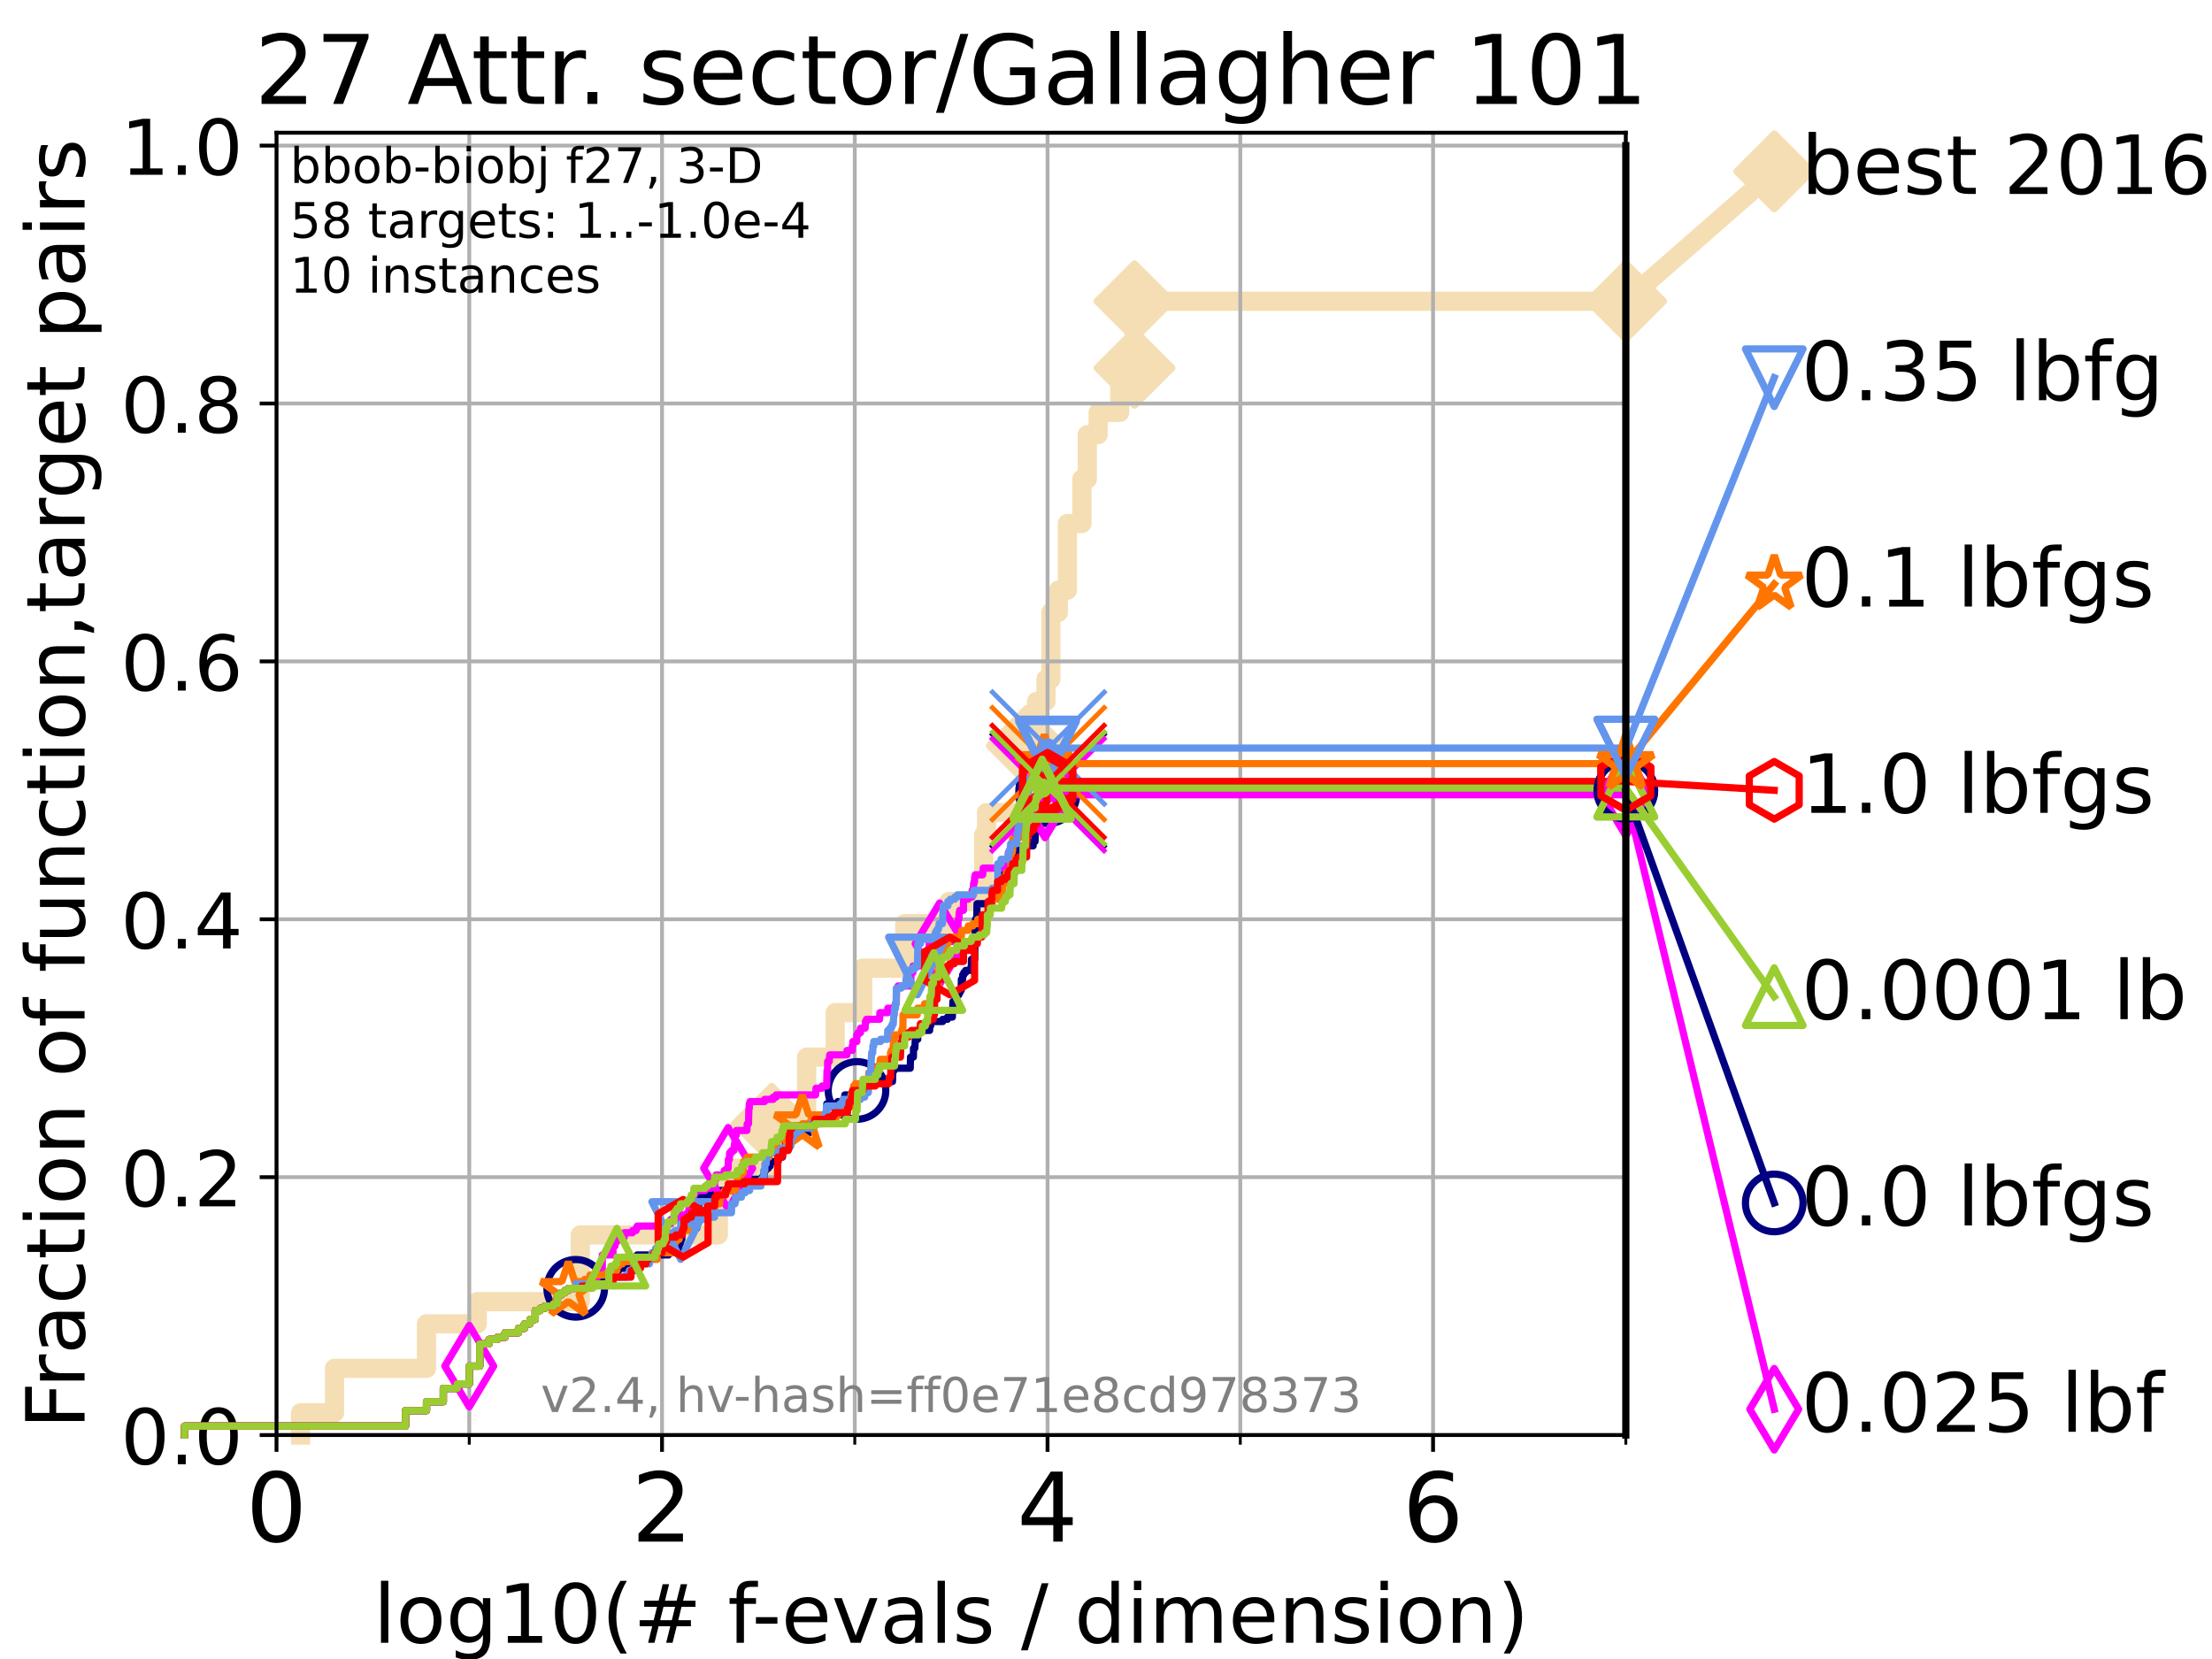 <?xml version="1.0" encoding="utf-8" standalone="no"?>
<!DOCTYPE svg PUBLIC "-//W3C//DTD SVG 1.1//EN"
  "http://www.w3.org/Graphics/SVG/1.1/DTD/svg11.dtd">
<!-- Created with matplotlib (https://matplotlib.org/) -->
<svg height="345.6pt" version="1.1" viewBox="0 0 460.8 345.6" width="460.8pt" xmlns="http://www.w3.org/2000/svg" xmlns:xlink="http://www.w3.org/1999/xlink">
 <defs>
  <style type="text/css">*{stroke-linecap:butt;stroke-linejoin:round;}</style>
 </defs>
 <g id="figure_1">
  <g id="patch_1">
   <path d="M 0 345.6 
L 460.8 345.6 
L 460.8 0 
L 0 0 
z
" style="fill:#ffffff;"/>
  </g>
  <g id="axes_1">
   <g id="patch_2">
    <path d="M 57.6 298.944 
L 338.688 298.944 
L 338.688 27.648 
L 57.6 27.648 
z
" style="fill:#ffffff;"/>
   </g>
   <g id="line2d_1">
    <path d="M 62.617 298.944 
L 62.617 294.313 
L 69.688 294.313 
L 69.688 285.05 
L 88.847 285.05 
L 88.847 275.788 
L 99.418 275.788 
L 99.418 271.157 
L 120.883 271.157 
L 120.883 257.263 
L 149.647 257.263 
L 149.647 248.001 
L 153.251 248.001 
L 153.251 243.37 
L 160.759 243.37 
L 160.759 234.107 
L 168.038 234.107 
L 168.038 220.214 
L 173.985 220.214 
L 173.985 210.951 
L 179.713 210.951 
L 179.713 201.689 
L 188.478 201.689 
L 188.478 192.426 
L 197.696 192.426 
L 197.696 187.795 
L 204.919 187.795 
L 204.919 173.901 
L 205.523 173.901 
L 205.523 169.27 
L 213.902 169.27 
L 213.902 155.377 
L 215.937 155.377 
L 215.937 146.114 
L 217.895 146.114 
L 217.895 141.483 
L 218.917 141.483 
L 218.917 127.589 
L 220.471 127.589 
L 220.471 122.958 
L 222.357 122.958 
L 222.357 109.065 
L 225.384 109.065 
L 225.384 99.802 
L 226.504 99.802 
L 226.504 90.54 
L 228.767 90.54 
L 228.767 85.909 
L 233.262 85.909 
L 233.262 76.646 
L 236.333 76.646 
L 236.333 62.753 
L 338.688 62.753 
" style="fill:none;stroke:#f5deb3;stroke-linecap:square;stroke-width:4;"/>
   </g>
   <g id="line2d_2">
    <defs>
     <path d="M 0 7.778 
L 7.778 0 
L 0 -7.778 
L -7.778 0 
z
" id="m07da01e1ff" style="stroke:#f5deb3;stroke-linejoin:miter;stroke-width:1.5;"/>
    </defs>
    <g>
     <use style="fill:#f5deb3;stroke:#f5deb3;stroke-linejoin:miter;stroke-width:1.5;" x="160.759" xlink:href="#m07da01e1ff" y="234.107"/>
     <use style="fill:#f5deb3;stroke:#f5deb3;stroke-linejoin:miter;stroke-width:1.5;" x="213.902" xlink:href="#m07da01e1ff" y="155.377"/>
     <use style="fill:#f5deb3;stroke:#f5deb3;stroke-linejoin:miter;stroke-width:1.5;" x="236.333" xlink:href="#m07da01e1ff" y="76.646"/>
     <use style="fill:#f5deb3;stroke:#f5deb3;stroke-linejoin:miter;stroke-width:1.5;" x="236.333" xlink:href="#m07da01e1ff" y="62.753"/>
     <use style="fill:#f5deb3;stroke:#f5deb3;stroke-linejoin:miter;stroke-width:1.5;" x="338.688" xlink:href="#m07da01e1ff" y="62.753"/>
    </g>
   </g>
   <g id="line2d_3">
    <path style="fill:none;stroke:#f5deb3;stroke-linecap:square;stroke-width:4;"/>
    <g/>
   </g>
   <g id="line2d_4">
    <path d="M 338.688 62.753 
L 369.608 35.706 
" style="fill:none;stroke:#f5deb3;stroke-linecap:square;stroke-width:4;"/>
    <g>
     <use style="fill:#f5deb3;stroke:#f5deb3;stroke-linejoin:miter;stroke-width:1.5;" x="338.688" xlink:href="#m07da01e1ff" y="62.753"/>
     <use style="fill:#f5deb3;stroke:#f5deb3;stroke-linejoin:miter;stroke-width:1.5;" x="369.608" xlink:href="#m07da01e1ff" y="35.706"/>
    </g>
   </g>
   <g id="matplotlib.axis_1">
    <g id="xtick_1">
     <g id="line2d_5">
      <path clip-path="url(#pd91d54953a)" d="M 57.6 298.944 
L 57.6 27.648 
" style="fill:none;stroke:#b0b0b0;stroke-linecap:square;stroke-width:0.8;"/>
     </g>
     <g id="line2d_6">
      <defs>
       <path d="M 0 0 
L 0 3.5 
" id="md559314692" style="stroke:#000000;stroke-width:0.8;"/>
      </defs>
      <g>
       <use style="stroke:#000000;stroke-width:0.8;" x="57.6" xlink:href="#md559314692" y="298.944"/>
      </g>
     </g>
     <g id="text_1">
      <!-- 0 -->
      <g transform="translate(51.237 321.141)scale(0.2 -0.2)">
       <defs>
        <path d="M 31.781 66.406 
Q 24.172 66.406 20.328 58.906 
Q 16.5 51.422 16.5 36.375 
Q 16.5 21.391 20.328 13.891 
Q 24.172 6.391 31.781 6.391 
Q 39.453 6.391 43.281 13.891 
Q 47.125 21.391 47.125 36.375 
Q 47.125 51.422 43.281 58.906 
Q 39.453 66.406 31.781 66.406 
z
M 31.781 74.219 
Q 44.047 74.219 50.516 64.516 
Q 56.984 54.828 56.984 36.375 
Q 56.984 17.969 50.516 8.266 
Q 44.047 -1.422 31.781 -1.422 
Q 19.531 -1.422 13.062 8.266 
Q 6.594 17.969 6.594 36.375 
Q 6.594 54.828 13.062 64.516 
Q 19.531 74.219 31.781 74.219 
z
" id="DejaVuSans-48"/>
       </defs>
       <use xlink:href="#DejaVuSans-48"/>
      </g>
     </g>
    </g>
    <g id="xtick_2">
     <g id="line2d_7">
      <path clip-path="url(#pd91d54953a)" d="M 137.911 298.944 
L 137.911 27.648 
" style="fill:none;stroke:#b0b0b0;stroke-linecap:square;stroke-width:0.8;"/>
     </g>
     <g id="line2d_8">
      <g>
       <use style="stroke:#000000;stroke-width:0.8;" x="137.911" xlink:href="#md559314692" y="298.944"/>
      </g>
     </g>
     <g id="text_2">
      <!-- 2 -->
      <g transform="translate(131.548 321.141)scale(0.2 -0.2)">
       <defs>
        <path d="M 19.188 8.297 
L 53.609 8.297 
L 53.609 0 
L 7.328 0 
L 7.328 8.297 
Q 12.938 14.109 22.625 23.891 
Q 32.328 33.688 34.812 36.531 
Q 39.547 41.844 41.422 45.531 
Q 43.312 49.219 43.312 52.781 
Q 43.312 58.594 39.234 62.25 
Q 35.156 65.922 28.609 65.922 
Q 23.969 65.922 18.812 64.312 
Q 13.672 62.703 7.812 59.422 
L 7.812 69.391 
Q 13.766 71.781 18.938 73 
Q 24.125 74.219 28.422 74.219 
Q 39.75 74.219 46.484 68.547 
Q 53.219 62.891 53.219 53.422 
Q 53.219 48.922 51.531 44.891 
Q 49.859 40.875 45.406 35.406 
Q 44.188 33.984 37.641 27.219 
Q 31.109 20.453 19.188 8.297 
z
" id="DejaVuSans-50"/>
       </defs>
       <use xlink:href="#DejaVuSans-50"/>
      </g>
     </g>
    </g>
    <g id="xtick_3">
     <g id="line2d_9">
      <path clip-path="url(#pd91d54953a)" d="M 218.222 298.944 
L 218.222 27.648 
" style="fill:none;stroke:#b0b0b0;stroke-linecap:square;stroke-width:0.8;"/>
     </g>
     <g id="line2d_10">
      <g>
       <use style="stroke:#000000;stroke-width:0.8;" x="218.222" xlink:href="#md559314692" y="298.944"/>
      </g>
     </g>
     <g id="text_3">
      <!-- 4 -->
      <g transform="translate(211.859 321.141)scale(0.2 -0.2)">
       <defs>
        <path d="M 37.797 64.312 
L 12.891 25.391 
L 37.797 25.391 
z
M 35.203 72.906 
L 47.609 72.906 
L 47.609 25.391 
L 58.016 25.391 
L 58.016 17.188 
L 47.609 17.188 
L 47.609 0 
L 37.797 0 
L 37.797 17.188 
L 4.891 17.188 
L 4.891 26.703 
z
" id="DejaVuSans-52"/>
       </defs>
       <use xlink:href="#DejaVuSans-52"/>
      </g>
     </g>
    </g>
    <g id="xtick_4">
     <g id="line2d_11">
      <path clip-path="url(#pd91d54953a)" d="M 298.533 298.944 
L 298.533 27.648 
" style="fill:none;stroke:#b0b0b0;stroke-linecap:square;stroke-width:0.8;"/>
     </g>
     <g id="line2d_12">
      <g>
       <use style="stroke:#000000;stroke-width:0.8;" x="298.533" xlink:href="#md559314692" y="298.944"/>
      </g>
     </g>
     <g id="text_4">
      <!-- 6 -->
      <g transform="translate(292.17 321.141)scale(0.2 -0.2)">
       <defs>
        <path d="M 33.016 40.375 
Q 26.375 40.375 22.484 35.828 
Q 18.609 31.297 18.609 23.391 
Q 18.609 15.531 22.484 10.953 
Q 26.375 6.391 33.016 6.391 
Q 39.656 6.391 43.531 10.953 
Q 47.406 15.531 47.406 23.391 
Q 47.406 31.297 43.531 35.828 
Q 39.656 40.375 33.016 40.375 
z
M 52.594 71.297 
L 52.594 62.312 
Q 48.875 64.062 45.094 64.984 
Q 41.312 65.922 37.594 65.922 
Q 27.828 65.922 22.672 59.328 
Q 17.531 52.734 16.797 39.406 
Q 19.672 43.656 24.016 45.922 
Q 28.375 48.188 33.594 48.188 
Q 44.578 48.188 50.953 41.516 
Q 57.328 34.859 57.328 23.391 
Q 57.328 12.156 50.688 5.359 
Q 44.047 -1.422 33.016 -1.422 
Q 20.359 -1.422 13.672 8.266 
Q 6.984 17.969 6.984 36.375 
Q 6.984 53.656 15.188 63.938 
Q 23.391 74.219 37.203 74.219 
Q 40.922 74.219 44.703 73.484 
Q 48.484 72.75 52.594 71.297 
z
" id="DejaVuSans-54"/>
       </defs>
       <use xlink:href="#DejaVuSans-54"/>
      </g>
     </g>
    </g>
    <g id="xtick_5">
     <g id="line2d_13">
      <path clip-path="url(#pd91d54953a)" d="M 97.755 298.944 
L 97.755 27.648 
" style="fill:none;stroke:#b0b0b0;stroke-linecap:square;stroke-width:0.8;"/>
     </g>
     <g id="line2d_14">
      <defs>
       <path d="M 0 0 
L 0 2 
" id="m4e65b4fa86" style="stroke:#000000;stroke-width:0.6;"/>
      </defs>
      <g>
       <use style="stroke:#000000;stroke-width:0.6;" x="97.755" xlink:href="#m4e65b4fa86" y="298.944"/>
      </g>
     </g>
    </g>
    <g id="xtick_6">
     <g id="line2d_15">
      <path clip-path="url(#pd91d54953a)" d="M 178.066 298.944 
L 178.066 27.648 
" style="fill:none;stroke:#b0b0b0;stroke-linecap:square;stroke-width:0.8;"/>
     </g>
     <g id="line2d_16">
      <g>
       <use style="stroke:#000000;stroke-width:0.6;" x="178.066" xlink:href="#m4e65b4fa86" y="298.944"/>
      </g>
     </g>
    </g>
    <g id="xtick_7">
     <g id="line2d_17">
      <path clip-path="url(#pd91d54953a)" d="M 258.377 298.944 
L 258.377 27.648 
" style="fill:none;stroke:#b0b0b0;stroke-linecap:square;stroke-width:0.8;"/>
     </g>
     <g id="line2d_18">
      <g>
       <use style="stroke:#000000;stroke-width:0.6;" x="258.377" xlink:href="#m4e65b4fa86" y="298.944"/>
      </g>
     </g>
    </g>
    <g id="xtick_8">
     <g id="line2d_19">
      <path clip-path="url(#pd91d54953a)" d="M 338.688 298.944 
L 338.688 27.648 
" style="fill:none;stroke:#b0b0b0;stroke-linecap:square;stroke-width:0.8;"/>
     </g>
     <g id="line2d_20">
      <g>
       <use style="stroke:#000000;stroke-width:0.6;" x="338.688" xlink:href="#m4e65b4fa86" y="298.944"/>
      </g>
     </g>
    </g>
    <g id="text_5">
     <!-- log10(# f-evals / dimension) -->
     <g transform="translate(77.764 342.218)scale(0.17 -0.17)">
      <defs>
       <path d="M 9.422 75.984 
L 18.406 75.984 
L 18.406 0 
L 9.422 0 
z
" id="DejaVuSans-108"/>
       <path d="M 30.609 48.391 
Q 23.391 48.391 19.188 42.75 
Q 14.984 37.109 14.984 27.297 
Q 14.984 17.484 19.156 11.844 
Q 23.344 6.203 30.609 6.203 
Q 37.797 6.203 41.984 11.859 
Q 46.188 17.531 46.188 27.297 
Q 46.188 37.016 41.984 42.703 
Q 37.797 48.391 30.609 48.391 
z
M 30.609 56 
Q 42.328 56 49.016 48.375 
Q 55.719 40.766 55.719 27.297 
Q 55.719 13.875 49.016 6.219 
Q 42.328 -1.422 30.609 -1.422 
Q 18.844 -1.422 12.172 6.219 
Q 5.516 13.875 5.516 27.297 
Q 5.516 40.766 12.172 48.375 
Q 18.844 56 30.609 56 
z
" id="DejaVuSans-111"/>
       <path d="M 45.406 27.984 
Q 45.406 37.75 41.375 43.109 
Q 37.359 48.484 30.078 48.484 
Q 22.859 48.484 18.828 43.109 
Q 14.797 37.75 14.797 27.984 
Q 14.797 18.266 18.828 12.891 
Q 22.859 7.516 30.078 7.516 
Q 37.359 7.516 41.375 12.891 
Q 45.406 18.266 45.406 27.984 
z
M 54.391 6.781 
Q 54.391 -7.172 48.188 -13.984 
Q 42 -20.797 29.203 -20.797 
Q 24.469 -20.797 20.266 -20.094 
Q 16.062 -19.391 12.109 -17.922 
L 12.109 -9.188 
Q 16.062 -11.328 19.922 -12.344 
Q 23.781 -13.375 27.781 -13.375 
Q 36.625 -13.375 41.016 -8.766 
Q 45.406 -4.156 45.406 5.172 
L 45.406 9.625 
Q 42.625 4.781 38.281 2.391 
Q 33.938 0 27.875 0 
Q 17.828 0 11.672 7.656 
Q 5.516 15.328 5.516 27.984 
Q 5.516 40.672 11.672 48.328 
Q 17.828 56 27.875 56 
Q 33.938 56 38.281 53.609 
Q 42.625 51.219 45.406 46.391 
L 45.406 54.688 
L 54.391 54.688 
z
" id="DejaVuSans-103"/>
       <path d="M 12.406 8.297 
L 28.516 8.297 
L 28.516 63.922 
L 10.984 60.406 
L 10.984 69.391 
L 28.422 72.906 
L 38.281 72.906 
L 38.281 8.297 
L 54.391 8.297 
L 54.391 0 
L 12.406 0 
z
" id="DejaVuSans-49"/>
       <path d="M 31 75.875 
Q 24.469 64.656 21.281 53.656 
Q 18.109 42.672 18.109 31.391 
Q 18.109 20.125 21.312 9.062 
Q 24.516 -2 31 -13.188 
L 23.188 -13.188 
Q 15.875 -1.703 12.234 9.375 
Q 8.594 20.453 8.594 31.391 
Q 8.594 42.281 12.203 53.312 
Q 15.828 64.359 23.188 75.875 
z
" id="DejaVuSans-40"/>
       <path d="M 51.125 44 
L 36.922 44 
L 32.812 27.688 
L 47.125 27.688 
z
M 43.797 71.781 
L 38.719 51.516 
L 52.984 51.516 
L 58.109 71.781 
L 65.922 71.781 
L 60.891 51.516 
L 76.125 51.516 
L 76.125 44 
L 58.984 44 
L 54.984 27.688 
L 70.516 27.688 
L 70.516 20.219 
L 53.078 20.219 
L 48 0 
L 40.188 0 
L 45.219 20.219 
L 30.906 20.219 
L 25.875 0 
L 18.016 0 
L 23.094 20.219 
L 7.719 20.219 
L 7.719 27.688 
L 24.906 27.688 
L 29 44 
L 13.281 44 
L 13.281 51.516 
L 30.906 51.516 
L 35.891 71.781 
z
" id="DejaVuSans-35"/>
       <path id="DejaVuSans-32"/>
       <path d="M 37.109 75.984 
L 37.109 68.5 
L 28.516 68.5 
Q 23.688 68.5 21.797 66.547 
Q 19.922 64.594 19.922 59.516 
L 19.922 54.688 
L 34.719 54.688 
L 34.719 47.703 
L 19.922 47.703 
L 19.922 0 
L 10.891 0 
L 10.891 47.703 
L 2.297 47.703 
L 2.297 54.688 
L 10.891 54.688 
L 10.891 58.5 
Q 10.891 67.625 15.141 71.797 
Q 19.391 75.984 28.609 75.984 
z
" id="DejaVuSans-102"/>
       <path d="M 4.891 31.391 
L 31.203 31.391 
L 31.203 23.391 
L 4.891 23.391 
z
" id="DejaVuSans-45"/>
       <path d="M 56.203 29.594 
L 56.203 25.203 
L 14.891 25.203 
Q 15.484 15.922 20.484 11.062 
Q 25.484 6.203 34.422 6.203 
Q 39.594 6.203 44.453 7.469 
Q 49.312 8.734 54.109 11.281 
L 54.109 2.781 
Q 49.266 0.734 44.188 -0.344 
Q 39.109 -1.422 33.891 -1.422 
Q 20.797 -1.422 13.156 6.188 
Q 5.516 13.812 5.516 26.812 
Q 5.516 40.234 12.766 48.109 
Q 20.016 56 32.328 56 
Q 43.359 56 49.781 48.891 
Q 56.203 41.797 56.203 29.594 
z
M 47.219 32.234 
Q 47.125 39.594 43.094 43.984 
Q 39.062 48.391 32.422 48.391 
Q 24.906 48.391 20.391 44.141 
Q 15.875 39.891 15.188 32.172 
z
" id="DejaVuSans-101"/>
       <path d="M 2.984 54.688 
L 12.5 54.688 
L 29.594 8.797 
L 46.688 54.688 
L 56.203 54.688 
L 35.688 0 
L 23.484 0 
z
" id="DejaVuSans-118"/>
       <path d="M 34.281 27.484 
Q 23.391 27.484 19.188 25 
Q 14.984 22.516 14.984 16.5 
Q 14.984 11.719 18.141 8.906 
Q 21.297 6.109 26.703 6.109 
Q 34.188 6.109 38.703 11.406 
Q 43.219 16.703 43.219 25.484 
L 43.219 27.484 
z
M 52.203 31.203 
L 52.203 0 
L 43.219 0 
L 43.219 8.297 
Q 40.141 3.328 35.547 0.953 
Q 30.953 -1.422 24.312 -1.422 
Q 15.922 -1.422 10.953 3.297 
Q 6 8.016 6 15.922 
Q 6 25.141 12.172 29.828 
Q 18.359 34.516 30.609 34.516 
L 43.219 34.516 
L 43.219 35.406 
Q 43.219 41.609 39.141 45 
Q 35.062 48.391 27.688 48.391 
Q 23 48.391 18.547 47.266 
Q 14.109 46.141 10.016 43.891 
L 10.016 52.203 
Q 14.938 54.109 19.578 55.047 
Q 24.219 56 28.609 56 
Q 40.484 56 46.344 49.844 
Q 52.203 43.703 52.203 31.203 
z
" id="DejaVuSans-97"/>
       <path d="M 44.281 53.078 
L 44.281 44.578 
Q 40.484 46.531 36.375 47.5 
Q 32.281 48.484 27.875 48.484 
Q 21.188 48.484 17.844 46.438 
Q 14.5 44.391 14.5 40.281 
Q 14.5 37.156 16.891 35.375 
Q 19.281 33.594 26.516 31.984 
L 29.594 31.297 
Q 39.156 29.25 43.188 25.516 
Q 47.219 21.781 47.219 15.094 
Q 47.219 7.469 41.188 3.016 
Q 35.156 -1.422 24.609 -1.422 
Q 20.219 -1.422 15.453 -0.562 
Q 10.688 0.297 5.422 2 
L 5.422 11.281 
Q 10.406 8.688 15.234 7.391 
Q 20.062 6.109 24.812 6.109 
Q 31.156 6.109 34.562 8.281 
Q 37.984 10.453 37.984 14.406 
Q 37.984 18.062 35.516 20.016 
Q 33.062 21.969 24.703 23.781 
L 21.578 24.516 
Q 13.234 26.266 9.516 29.906 
Q 5.812 33.547 5.812 39.891 
Q 5.812 47.609 11.281 51.797 
Q 16.75 56 26.812 56 
Q 31.781 56 36.172 55.266 
Q 40.578 54.547 44.281 53.078 
z
" id="DejaVuSans-115"/>
       <path d="M 25.391 72.906 
L 33.688 72.906 
L 8.297 -9.281 
L 0 -9.281 
z
" id="DejaVuSans-47"/>
       <path d="M 45.406 46.391 
L 45.406 75.984 
L 54.391 75.984 
L 54.391 0 
L 45.406 0 
L 45.406 8.203 
Q 42.578 3.328 38.25 0.953 
Q 33.938 -1.422 27.875 -1.422 
Q 17.969 -1.422 11.734 6.484 
Q 5.516 14.406 5.516 27.297 
Q 5.516 40.188 11.734 48.094 
Q 17.969 56 27.875 56 
Q 33.938 56 38.25 53.625 
Q 42.578 51.266 45.406 46.391 
z
M 14.797 27.297 
Q 14.797 17.391 18.875 11.75 
Q 22.953 6.109 30.078 6.109 
Q 37.203 6.109 41.297 11.75 
Q 45.406 17.391 45.406 27.297 
Q 45.406 37.203 41.297 42.844 
Q 37.203 48.484 30.078 48.484 
Q 22.953 48.484 18.875 42.844 
Q 14.797 37.203 14.797 27.297 
z
" id="DejaVuSans-100"/>
       <path d="M 9.422 54.688 
L 18.406 54.688 
L 18.406 0 
L 9.422 0 
z
M 9.422 75.984 
L 18.406 75.984 
L 18.406 64.594 
L 9.422 64.594 
z
" id="DejaVuSans-105"/>
       <path d="M 52 44.188 
Q 55.375 50.25 60.062 53.125 
Q 64.75 56 71.094 56 
Q 79.641 56 84.281 50.016 
Q 88.922 44.047 88.922 33.016 
L 88.922 0 
L 79.891 0 
L 79.891 32.719 
Q 79.891 40.578 77.094 44.375 
Q 74.312 48.188 68.609 48.188 
Q 61.625 48.188 57.562 43.547 
Q 53.516 38.922 53.516 30.906 
L 53.516 0 
L 44.484 0 
L 44.484 32.719 
Q 44.484 40.625 41.703 44.406 
Q 38.922 48.188 33.109 48.188 
Q 26.219 48.188 22.156 43.531 
Q 18.109 38.875 18.109 30.906 
L 18.109 0 
L 9.078 0 
L 9.078 54.688 
L 18.109 54.688 
L 18.109 46.188 
Q 21.188 51.219 25.484 53.609 
Q 29.781 56 35.688 56 
Q 41.656 56 45.828 52.969 
Q 50 49.953 52 44.188 
z
" id="DejaVuSans-109"/>
       <path d="M 54.891 33.016 
L 54.891 0 
L 45.906 0 
L 45.906 32.719 
Q 45.906 40.484 42.875 44.328 
Q 39.844 48.188 33.797 48.188 
Q 26.516 48.188 22.312 43.547 
Q 18.109 38.922 18.109 30.906 
L 18.109 0 
L 9.078 0 
L 9.078 54.688 
L 18.109 54.688 
L 18.109 46.188 
Q 21.344 51.125 25.703 53.562 
Q 30.078 56 35.797 56 
Q 45.219 56 50.047 50.172 
Q 54.891 44.344 54.891 33.016 
z
" id="DejaVuSans-110"/>
       <path d="M 8.016 75.875 
L 15.828 75.875 
Q 23.141 64.359 26.781 53.312 
Q 30.422 42.281 30.422 31.391 
Q 30.422 20.453 26.781 9.375 
Q 23.141 -1.703 15.828 -13.188 
L 8.016 -13.188 
Q 14.5 -2 17.703 9.062 
Q 20.906 20.125 20.906 31.391 
Q 20.906 42.672 17.703 53.656 
Q 14.5 64.656 8.016 75.875 
z
" id="DejaVuSans-41"/>
      </defs>
      <use xlink:href="#DejaVuSans-108"/>
      <use x="27.783" xlink:href="#DejaVuSans-111"/>
      <use x="88.965" xlink:href="#DejaVuSans-103"/>
      <use x="152.441" xlink:href="#DejaVuSans-49"/>
      <use x="216.064" xlink:href="#DejaVuSans-48"/>
      <use x="279.688" xlink:href="#DejaVuSans-40"/>
      <use x="318.701" xlink:href="#DejaVuSans-35"/>
      <use x="402.49" xlink:href="#DejaVuSans-32"/>
      <use x="434.277" xlink:href="#DejaVuSans-102"/>
      <use x="463.982" xlink:href="#DejaVuSans-45"/>
      <use x="500.066" xlink:href="#DejaVuSans-101"/>
      <use x="561.59" xlink:href="#DejaVuSans-118"/>
      <use x="620.77" xlink:href="#DejaVuSans-97"/>
      <use x="682.049" xlink:href="#DejaVuSans-108"/>
      <use x="709.832" xlink:href="#DejaVuSans-115"/>
      <use x="761.932" xlink:href="#DejaVuSans-32"/>
      <use x="793.719" xlink:href="#DejaVuSans-47"/>
      <use x="827.41" xlink:href="#DejaVuSans-32"/>
      <use x="859.197" xlink:href="#DejaVuSans-100"/>
      <use x="922.674" xlink:href="#DejaVuSans-105"/>
      <use x="950.457" xlink:href="#DejaVuSans-109"/>
      <use x="1047.869" xlink:href="#DejaVuSans-101"/>
      <use x="1109.393" xlink:href="#DejaVuSans-110"/>
      <use x="1172.771" xlink:href="#DejaVuSans-115"/>
      <use x="1224.871" xlink:href="#DejaVuSans-105"/>
      <use x="1252.654" xlink:href="#DejaVuSans-111"/>
      <use x="1313.836" xlink:href="#DejaVuSans-110"/>
      <use x="1377.215" xlink:href="#DejaVuSans-41"/>
     </g>
    </g>
   </g>
   <g id="matplotlib.axis_2">
    <g id="ytick_1">
     <g id="line2d_21">
      <path clip-path="url(#pd91d54953a)" d="M 57.6 298.944 
L 338.688 298.944 
" style="fill:none;stroke:#b0b0b0;stroke-linecap:square;stroke-width:0.8;"/>
     </g>
     <g id="line2d_22">
      <defs>
       <path d="M 0 0 
L -3.5 0 
" id="m7d546f1e61" style="stroke:#000000;stroke-width:0.8;"/>
      </defs>
      <g>
       <use style="stroke:#000000;stroke-width:0.8;" x="57.6" xlink:href="#m7d546f1e61" y="298.944"/>
      </g>
     </g>
     <g id="text_6">
      <!-- 0.0 -->
      <g transform="translate(25.155 305.023)scale(0.16 -0.16)">
       <defs>
        <path d="M 10.688 12.406 
L 21 12.406 
L 21 0 
L 10.688 0 
z
" id="DejaVuSans-46"/>
       </defs>
       <use xlink:href="#DejaVuSans-48"/>
       <use x="63.623" xlink:href="#DejaVuSans-46"/>
       <use x="95.41" xlink:href="#DejaVuSans-48"/>
      </g>
     </g>
    </g>
    <g id="ytick_2">
     <g id="line2d_23">
      <path clip-path="url(#pd91d54953a)" d="M 57.6 245.222 
L 338.688 245.222 
" style="fill:none;stroke:#b0b0b0;stroke-linecap:square;stroke-width:0.8;"/>
     </g>
     <g id="line2d_24">
      <g>
       <use style="stroke:#000000;stroke-width:0.8;" x="57.6" xlink:href="#m7d546f1e61" y="245.222"/>
      </g>
     </g>
     <g id="text_7">
      <!-- 0.2 -->
      <g transform="translate(25.155 251.301)scale(0.16 -0.16)">
       <use xlink:href="#DejaVuSans-48"/>
       <use x="63.623" xlink:href="#DejaVuSans-46"/>
       <use x="95.41" xlink:href="#DejaVuSans-50"/>
      </g>
     </g>
    </g>
    <g id="ytick_3">
     <g id="line2d_25">
      <path clip-path="url(#pd91d54953a)" d="M 57.6 191.5 
L 338.688 191.5 
" style="fill:none;stroke:#b0b0b0;stroke-linecap:square;stroke-width:0.8;"/>
     </g>
     <g id="line2d_26">
      <g>
       <use style="stroke:#000000;stroke-width:0.8;" x="57.6" xlink:href="#m7d546f1e61" y="191.5"/>
      </g>
     </g>
     <g id="text_8">
      <!-- 0.4 -->
      <g transform="translate(25.155 197.579)scale(0.16 -0.16)">
       <use xlink:href="#DejaVuSans-48"/>
       <use x="63.623" xlink:href="#DejaVuSans-46"/>
       <use x="95.41" xlink:href="#DejaVuSans-52"/>
      </g>
     </g>
    </g>
    <g id="ytick_4">
     <g id="line2d_27">
      <path clip-path="url(#pd91d54953a)" d="M 57.6 137.778 
L 338.688 137.778 
" style="fill:none;stroke:#b0b0b0;stroke-linecap:square;stroke-width:0.8;"/>
     </g>
     <g id="line2d_28">
      <g>
       <use style="stroke:#000000;stroke-width:0.8;" x="57.6" xlink:href="#m7d546f1e61" y="137.778"/>
      </g>
     </g>
     <g id="text_9">
      <!-- 0.6 -->
      <g transform="translate(25.155 143.857)scale(0.16 -0.16)">
       <use xlink:href="#DejaVuSans-48"/>
       <use x="63.623" xlink:href="#DejaVuSans-46"/>
       <use x="95.41" xlink:href="#DejaVuSans-54"/>
      </g>
     </g>
    </g>
    <g id="ytick_5">
     <g id="line2d_29">
      <path clip-path="url(#pd91d54953a)" d="M 57.6 84.056 
L 338.688 84.056 
" style="fill:none;stroke:#b0b0b0;stroke-linecap:square;stroke-width:0.8;"/>
     </g>
     <g id="line2d_30">
      <g>
       <use style="stroke:#000000;stroke-width:0.8;" x="57.6" xlink:href="#m7d546f1e61" y="84.056"/>
      </g>
     </g>
     <g id="text_10">
      <!-- 0.8 -->
      <g transform="translate(25.155 90.135)scale(0.16 -0.16)">
       <defs>
        <path d="M 31.781 34.625 
Q 24.75 34.625 20.719 30.859 
Q 16.703 27.094 16.703 20.516 
Q 16.703 13.922 20.719 10.156 
Q 24.75 6.391 31.781 6.391 
Q 38.812 6.391 42.859 10.172 
Q 46.922 13.969 46.922 20.516 
Q 46.922 27.094 42.891 30.859 
Q 38.875 34.625 31.781 34.625 
z
M 21.922 38.812 
Q 15.578 40.375 12.031 44.719 
Q 8.5 49.078 8.5 55.328 
Q 8.5 64.062 14.719 69.141 
Q 20.953 74.219 31.781 74.219 
Q 42.672 74.219 48.875 69.141 
Q 55.078 64.062 55.078 55.328 
Q 55.078 49.078 51.531 44.719 
Q 48 40.375 41.703 38.812 
Q 48.828 37.156 52.797 32.312 
Q 56.781 27.484 56.781 20.516 
Q 56.781 9.906 50.312 4.234 
Q 43.844 -1.422 31.781 -1.422 
Q 19.734 -1.422 13.25 4.234 
Q 6.781 9.906 6.781 20.516 
Q 6.781 27.484 10.781 32.312 
Q 14.797 37.156 21.922 38.812 
z
M 18.312 54.391 
Q 18.312 48.734 21.844 45.562 
Q 25.391 42.391 31.781 42.391 
Q 38.141 42.391 41.719 45.562 
Q 45.312 48.734 45.312 54.391 
Q 45.312 60.062 41.719 63.234 
Q 38.141 66.406 31.781 66.406 
Q 25.391 66.406 21.844 63.234 
Q 18.312 60.062 18.312 54.391 
z
" id="DejaVuSans-56"/>
       </defs>
       <use xlink:href="#DejaVuSans-48"/>
       <use x="63.623" xlink:href="#DejaVuSans-46"/>
       <use x="95.41" xlink:href="#DejaVuSans-56"/>
      </g>
     </g>
    </g>
    <g id="ytick_6">
     <g id="line2d_31">
      <path clip-path="url(#pd91d54953a)" d="M 57.6 30.334 
L 338.688 30.334 
" style="fill:none;stroke:#b0b0b0;stroke-linecap:square;stroke-width:0.8;"/>
     </g>
     <g id="line2d_32">
      <g>
       <use style="stroke:#000000;stroke-width:0.8;" x="57.6" xlink:href="#m7d546f1e61" y="30.334"/>
      </g>
     </g>
     <g id="text_11">
      <!-- 1.0 -->
      <g transform="translate(25.155 36.413)scale(0.16 -0.16)">
       <use xlink:href="#DejaVuSans-49"/>
       <use x="63.623" xlink:href="#DejaVuSans-46"/>
       <use x="95.41" xlink:href="#DejaVuSans-48"/>
      </g>
     </g>
    </g>
    <g id="text_12">
     <!-- Fraction of function,target pairs -->
     <g transform="translate(17.62 297.681)rotate(-90)scale(0.17 -0.17)">
      <defs>
       <path d="M 9.812 72.906 
L 51.703 72.906 
L 51.703 64.594 
L 19.672 64.594 
L 19.672 43.109 
L 48.578 43.109 
L 48.578 34.812 
L 19.672 34.812 
L 19.672 0 
L 9.812 0 
z
" id="DejaVuSans-70"/>
       <path d="M 41.109 46.297 
Q 39.594 47.172 37.812 47.578 
Q 36.031 48 33.891 48 
Q 26.266 48 22.188 43.047 
Q 18.109 38.094 18.109 28.812 
L 18.109 0 
L 9.078 0 
L 9.078 54.688 
L 18.109 54.688 
L 18.109 46.188 
Q 20.953 51.172 25.484 53.578 
Q 30.031 56 36.531 56 
Q 37.453 56 38.578 55.875 
Q 39.703 55.766 41.062 55.516 
z
" id="DejaVuSans-114"/>
       <path d="M 48.781 52.594 
L 48.781 44.188 
Q 44.969 46.297 41.141 47.344 
Q 37.312 48.391 33.406 48.391 
Q 24.656 48.391 19.812 42.844 
Q 14.984 37.312 14.984 27.297 
Q 14.984 17.281 19.812 11.734 
Q 24.656 6.203 33.406 6.203 
Q 37.312 6.203 41.141 7.25 
Q 44.969 8.297 48.781 10.406 
L 48.781 2.094 
Q 45.016 0.344 40.984 -0.531 
Q 36.969 -1.422 32.422 -1.422 
Q 20.062 -1.422 12.781 6.344 
Q 5.516 14.109 5.516 27.297 
Q 5.516 40.672 12.859 48.328 
Q 20.219 56 33.016 56 
Q 37.156 56 41.109 55.141 
Q 45.062 54.297 48.781 52.594 
z
" id="DejaVuSans-99"/>
       <path d="M 18.312 70.219 
L 18.312 54.688 
L 36.812 54.688 
L 36.812 47.703 
L 18.312 47.703 
L 18.312 18.016 
Q 18.312 11.328 20.141 9.422 
Q 21.969 7.516 27.594 7.516 
L 36.812 7.516 
L 36.812 0 
L 27.594 0 
Q 17.188 0 13.234 3.875 
Q 9.281 7.766 9.281 18.016 
L 9.281 47.703 
L 2.688 47.703 
L 2.688 54.688 
L 9.281 54.688 
L 9.281 70.219 
z
" id="DejaVuSans-116"/>
       <path d="M 8.5 21.578 
L 8.5 54.688 
L 17.484 54.688 
L 17.484 21.922 
Q 17.484 14.156 20.5 10.266 
Q 23.531 6.391 29.594 6.391 
Q 36.859 6.391 41.078 11.031 
Q 45.312 15.672 45.312 23.688 
L 45.312 54.688 
L 54.297 54.688 
L 54.297 0 
L 45.312 0 
L 45.312 8.406 
Q 42.047 3.422 37.719 1 
Q 33.406 -1.422 27.688 -1.422 
Q 18.266 -1.422 13.375 4.438 
Q 8.5 10.297 8.5 21.578 
z
M 31.109 56 
z
" id="DejaVuSans-117"/>
       <path d="M 11.719 12.406 
L 22.016 12.406 
L 22.016 4 
L 14.016 -11.625 
L 7.719 -11.625 
L 11.719 4 
z
" id="DejaVuSans-44"/>
       <path d="M 18.109 8.203 
L 18.109 -20.797 
L 9.078 -20.797 
L 9.078 54.688 
L 18.109 54.688 
L 18.109 46.391 
Q 20.953 51.266 25.266 53.625 
Q 29.594 56 35.594 56 
Q 45.562 56 51.781 48.094 
Q 58.016 40.188 58.016 27.297 
Q 58.016 14.406 51.781 6.484 
Q 45.562 -1.422 35.594 -1.422 
Q 29.594 -1.422 25.266 0.953 
Q 20.953 3.328 18.109 8.203 
z
M 48.688 27.297 
Q 48.688 37.203 44.609 42.844 
Q 40.531 48.484 33.406 48.484 
Q 26.266 48.484 22.188 42.844 
Q 18.109 37.203 18.109 27.297 
Q 18.109 17.391 22.188 11.75 
Q 26.266 6.109 33.406 6.109 
Q 40.531 6.109 44.609 11.75 
Q 48.688 17.391 48.688 27.297 
z
" id="DejaVuSans-112"/>
      </defs>
      <use xlink:href="#DejaVuSans-70"/>
      <use x="50.27" xlink:href="#DejaVuSans-114"/>
      <use x="91.383" xlink:href="#DejaVuSans-97"/>
      <use x="152.662" xlink:href="#DejaVuSans-99"/>
      <use x="207.643" xlink:href="#DejaVuSans-116"/>
      <use x="246.852" xlink:href="#DejaVuSans-105"/>
      <use x="274.635" xlink:href="#DejaVuSans-111"/>
      <use x="335.816" xlink:href="#DejaVuSans-110"/>
      <use x="399.195" xlink:href="#DejaVuSans-32"/>
      <use x="430.982" xlink:href="#DejaVuSans-111"/>
      <use x="492.164" xlink:href="#DejaVuSans-102"/>
      <use x="527.369" xlink:href="#DejaVuSans-32"/>
      <use x="559.156" xlink:href="#DejaVuSans-102"/>
      <use x="594.361" xlink:href="#DejaVuSans-117"/>
      <use x="657.74" xlink:href="#DejaVuSans-110"/>
      <use x="721.119" xlink:href="#DejaVuSans-99"/>
      <use x="776.1" xlink:href="#DejaVuSans-116"/>
      <use x="815.309" xlink:href="#DejaVuSans-105"/>
      <use x="843.092" xlink:href="#DejaVuSans-111"/>
      <use x="904.273" xlink:href="#DejaVuSans-110"/>
      <use x="967.652" xlink:href="#DejaVuSans-44"/>
      <use x="999.439" xlink:href="#DejaVuSans-116"/>
      <use x="1038.648" xlink:href="#DejaVuSans-97"/>
      <use x="1099.928" xlink:href="#DejaVuSans-114"/>
      <use x="1139.291" xlink:href="#DejaVuSans-103"/>
      <use x="1202.768" xlink:href="#DejaVuSans-101"/>
      <use x="1264.291" xlink:href="#DejaVuSans-116"/>
      <use x="1303.5" xlink:href="#DejaVuSans-32"/>
      <use x="1335.287" xlink:href="#DejaVuSans-112"/>
      <use x="1398.764" xlink:href="#DejaVuSans-97"/>
      <use x="1460.043" xlink:href="#DejaVuSans-105"/>
      <use x="1487.826" xlink:href="#DejaVuSans-114"/>
      <use x="1528.939" xlink:href="#DejaVuSans-115"/>
     </g>
    </g>
   </g>
   <g id="line2d_33">
    <defs>
     <path d="M 0 1.5 
C 0.398 1.5 0.779 1.342 1.061 1.061 
C 1.342 0.779 1.5 0.398 1.5 0 
C 1.5 -0.398 1.342 -0.779 1.061 -1.061 
C 0.779 -1.342 0.398 -1.5 0 -1.5 
C -0.398 -1.5 -0.779 -1.342 -1.061 -1.061 
C -1.342 -0.779 -1.5 -0.398 -1.5 0 
C -1.5 0.398 -1.342 0.779 -1.061 1.061 
C -0.779 1.342 -0.398 1.5 0 1.5 
z
" id="mfceaea5cd3" style="stroke:#f5deb3;"/>
    </defs>
    <g>
     <use style="fill:#f5deb3;stroke:#f5deb3;" x="236.333" xlink:href="#mfceaea5cd3" y="62.753"/>
     <use style="fill:#f5deb3;stroke:#f5deb3;" x="236.333" xlink:href="#mfceaea5cd3" y="62.753"/>
    </g>
   </g>
   <g id="line2d_34">
    <defs>
     <path d="M 0 1.5 
C 0.398 1.5 0.779 1.342 1.061 1.061 
C 1.342 0.779 1.5 0.398 1.5 0 
C 1.5 -0.398 1.342 -0.779 1.061 -1.061 
C 0.779 -1.342 0.398 -1.5 0 -1.5 
C -0.398 -1.5 -0.779 -1.342 -1.061 -1.061 
C -1.342 -0.779 -1.5 -0.398 -1.5 0 
C -1.5 0.398 -1.342 0.779 -1.061 1.061 
C -0.779 1.342 -0.398 1.5 0 1.5 
z
" id="m91d7f9c183" style="stroke:#000080;"/>
    </defs>
    <g>
     <use style="fill:#000080;stroke:#000080;" x="218.287" xlink:href="#m91d7f9c183" y="164.639"/>
     <use style="fill:#000080;stroke:#000080;" x="218.287" xlink:href="#m91d7f9c183" y="164.639"/>
    </g>
   </g>
   <g id="line2d_35">
    <path d="M 38.441 298.944 
L 38.441 297.092 
L 84.464 297.092 
L 84.464 293.85 
L 88.847 293.85 
L 88.847 291.997 
L 92.347 291.997 
L 92.347 289.218 
L 95.26 289.218 
L 95.26 288.292 
L 97.755 288.292 
L 97.755 284.587 
L 99.938 284.587 
L 99.938 279.956 
L 101.878 279.956 
L 101.878 279.03 
L 103.623 279.03 
L 103.623 278.567 
L 105.21 278.567 
L 105.21 277.64 
L 108.006 277.64 
L 108.006 276.714 
L 109.252 276.714 
L 109.252 275.788 
L 110.415 275.788 
L 110.415 274.862 
L 111.506 274.862 
L 111.506 273.009 
L 112.532 273.009 
L 112.532 272.546 
L 113.501 272.546 
L 113.501 272.083 
L 115.291 272.083 
L 115.291 271.62 
L 116.122 271.62 
L 116.122 269.767 
L 116.914 269.767 
L 116.914 269.304 
L 117.673 269.304 
L 117.673 268.841 
L 118.4 268.841 
L 118.4 268.378 
L 119.932 268.378 
L 119.932 267.915 
L 123.461 267.915 
L 123.461 266.989 
L 125.939 266.989 
L 125.939 266.526 
L 127.695 266.526 
L 127.695 265.136 
L 128.511 265.136 
L 128.511 264.673 
L 128.905 264.673 
L 128.905 264.21 
L 130.037 264.21 
L 130.037 263.284 
L 130.752 263.284 
L 130.752 262.357 
L 132.423 262.357 
L 132.423 261.894 
L 132.738 261.894 
L 132.738 261.431 
L 139.253 261.431 
L 139.253 260.968 
L 139.939 260.968 
L 139.939 260.042 
L 141.474 260.042 
L 141.474 259.116 
L 141.709 259.116 
L 141.709 258.653 
L 141.849 258.653 
L 141.849 258.189 
L 142.033 258.189 
L 142.033 256.337 
L 142.397 256.337 
L 142.397 255.874 
L 145.136 255.874 
L 145.213 254.021 
L 145.365 254.021 
L 145.365 252.632 
L 145.516 252.632 
L 145.516 250.779 
L 145.666 250.779 
L 145.666 250.316 
L 145.961 250.316 
L 145.961 249.39 
L 146.889 249.39 
L 146.889 248.927 
L 148.858 248.927 
L 148.858 248.001 
L 153.371 248.001 
L 153.467 246.611 
L 154.213 246.611 
L 154.213 245.685 
L 158.767 245.685 
L 158.767 245.222 
L 159.184 245.222 
L 159.184 243.833 
L 159.524 243.833 
L 159.524 243.37 
L 160.055 243.37 
L 160.055 242.906 
L 160.442 242.906 
L 160.442 241.98 
L 162.116 241.98 
L 162.116 241.054 
L 163.007 241.054 
L 163.007 239.665 
L 163.603 239.665 
L 163.656 237.812 
L 164.499 237.812 
L 164.6 236.423 
L 165.047 236.423 
L 165.047 235.96 
L 168.597 235.96 
L 168.597 235.496 
L 168.894 235.496 
L 168.894 234.57 
L 169.437 234.57 
L 169.437 233.644 
L 170.767 233.644 
L 170.767 233.181 
L 171.578 233.181 
L 171.578 232.718 
L 172.077 232.718 
L 172.077 232.255 
L 172.208 232.255 
L 172.24 229.939 
L 174.527 229.939 
L 174.527 229.476 
L 175.909 229.476 
L 175.988 228.087 
L 178.531 228.087 
L 178.531 227.16 
L 179.022 227.16 
L 179.044 225.771 
L 182.53 225.771 
L 182.53 225.308 
L 185.925 225.308 
L 185.999 222.992 
L 186.281 222.992 
L 186.281 222.529 
L 189.62 222.529 
L 189.68 220.214 
L 190.279 220.214 
L 190.302 218.361 
L 190.579 218.361 
L 190.67 216.509 
L 191.179 216.509 
L 191.179 215.582 
L 191.334 215.582 
L 191.334 214.656 
L 193.66 214.656 
L 193.66 213.73 
L 193.866 213.73 
L 193.866 212.804 
L 196.386 212.804 
L 196.386 212.34 
L 197.378 212.34 
L 197.378 211.877 
L 198.398 211.877 
L 198.506 208.635 
L 199.007 208.635 
L 199.042 207.246 
L 199.745 207.246 
L 199.745 206.783 
L 199.991 206.783 
L 199.991 206.32 
L 200.234 206.32 
L 200.274 204.004 
L 200.54 204.004 
L 200.54 203.078 
L 200.776 203.078 
L 200.776 202.615 
L 201.151 202.615 
L 201.151 202.152 
L 202.169 202.152 
L 202.169 201.689 
L 202.332 201.689 
L 202.378 199.836 
L 203.049 199.836 
L 203.153 192.426 
L 203.21 192.426 
L 203.21 191.5 
L 203.472 191.5 
L 203.532 188.258 
L 206.602 188.258 
L 206.699 187.332 
L 206.735 187.332 
L 206.766 185.479 
L 208.214 185.479 
L 208.214 185.016 
L 208.33 185.016 
L 208.33 184.09 
L 208.534 184.09 
L 208.61 181.775 
L 209.257 181.775 
L 209.257 180.848 
L 210.314 180.848 
L 210.314 179.922 
L 211.01 179.922 
L 211.045 177.606 
L 211.878 177.606 
L 211.878 177.143 
L 213.031 177.143 
L 213.031 176.217 
L 215.216 176.217 
L 215.258 175.291 
L 215.627 175.291 
L 215.717 171.123 
L 216.377 171.123 
L 216.387 168.807 
L 216.711 168.807 
L 216.711 168.344 
L 216.877 168.344 
L 216.887 166.955 
L 217.092 166.955 
L 217.092 166.028 
L 218.284 166.028 
L 218.287 164.639 
L 338.688 164.639 
L 338.688 164.639 
" style="fill:none;stroke:#000080;stroke-linecap:square;stroke-width:1.5;"/>
   </g>
   <g id="line2d_36">
    <defs>
     <path d="M 0 6 
C 1.591 6 3.117 5.368 4.243 4.243 
C 5.368 3.117 6 1.591 6 0 
C 6 -1.591 5.368 -3.117 4.243 -4.243 
C 3.117 -5.368 1.591 -6 0 -6 
C -1.591 -6 -3.117 -5.368 -4.243 -4.243 
C -5.368 -3.117 -6 -1.591 -6 0 
C -6 1.591 -5.368 3.117 -4.243 4.243 
C -3.117 5.368 -1.591 6 0 6 
z
" id="m4a248a31ba" style="stroke:#000080;stroke-width:1.5;"/>
    </defs>
    <g>
     <use style="fill-opacity:0;stroke:#000080;stroke-width:1.5;" x="119.932" xlink:href="#m4a248a31ba" y="268.378"/>
     <use style="fill-opacity:0;stroke:#000080;stroke-width:1.5;" x="178.531" xlink:href="#m4a248a31ba" y="227.16"/>
     <use style="fill-opacity:0;stroke:#000080;stroke-width:1.5;" x="218.287" xlink:href="#m4a248a31ba" y="165.565"/>
     <use style="fill-opacity:0;stroke:#000080;stroke-width:1.5;" x="218.287" xlink:href="#m4a248a31ba" y="164.639"/>
     <use style="fill-opacity:0;stroke:#000080;stroke-width:1.5;" x="218.287" xlink:href="#m4a248a31ba" y="164.639"/>
     <use style="fill-opacity:0;stroke:#000080;stroke-width:1.5;" x="338.688" xlink:href="#m4a248a31ba" y="164.639"/>
    </g>
   </g>
   <g id="line2d_37">
    <path style="fill:none;stroke:#000080;stroke-linecap:square;stroke-width:1.5;"/>
    <g/>
   </g>
   <g id="line2d_38">
    <path clip-path="url(#pd91d54953a)" d="M 218.377 164.639 
" style="fill:none;stroke:#000080;stroke-linecap:square;stroke-width:1.5;"/>
    <defs>
     <path d="M -12 12 
L 12 -12 
M -12 -12 
L 12 12 
" id="m023134c413" style="stroke:#000080;"/>
    </defs>
    <g clip-path="url(#pd91d54953a)">
     <use style="fill:#000080;stroke:#000080;" x="218.377" xlink:href="#m023134c413" y="164.639"/>
    </g>
   </g>
   <g id="line2d_39">
    <defs>
     <path d="M 0 1.5 
C 0.398 1.5 0.779 1.342 1.061 1.061 
C 1.342 0.779 1.5 0.398 1.5 0 
C 1.5 -0.398 1.342 -0.779 1.061 -1.061 
C 0.779 -1.342 0.398 -1.5 0 -1.5 
C -0.398 -1.5 -0.779 -1.342 -1.061 -1.061 
C -1.342 -0.779 -1.5 -0.398 -1.5 0 
C -1.5 0.398 -1.342 0.779 -1.061 1.061 
C -0.779 1.342 -0.398 1.5 0 1.5 
z
" id="m6cb46dc585" style="stroke:#ff00ff;"/>
    </defs>
    <g>
     <use style="fill:#ff00ff;stroke:#ff00ff;" x="217.693" xlink:href="#m6cb46dc585" y="165.565"/>
     <use style="fill:#ff00ff;stroke:#ff00ff;" x="217.693" xlink:href="#m6cb46dc585" y="165.565"/>
    </g>
   </g>
   <g id="line2d_40">
    <path d="M 38.441 298.944 
L 38.441 297.092 
L 84.464 297.092 
L 84.464 293.85 
L 88.847 293.85 
L 88.847 291.997 
L 92.347 291.997 
L 92.347 289.218 
L 95.26 289.218 
L 95.26 288.292 
L 97.755 288.292 
L 97.755 284.587 
L 99.938 284.587 
L 99.938 279.956 
L 101.878 279.956 
L 101.878 279.03 
L 103.623 279.03 
L 103.623 278.567 
L 105.21 278.567 
L 105.21 277.64 
L 108.006 277.64 
L 108.006 276.714 
L 109.252 276.714 
L 109.252 275.788 
L 110.415 275.788 
L 110.415 274.862 
L 111.506 274.862 
L 111.506 273.009 
L 112.532 273.009 
L 112.532 272.546 
L 113.501 272.546 
L 113.501 272.083 
L 115.291 272.083 
L 115.291 271.62 
L 116.122 271.62 
L 116.122 269.767 
L 116.914 269.767 
L 116.914 269.304 
L 117.673 269.304 
L 117.673 268.841 
L 118.4 268.841 
L 118.4 268.378 
L 121.189 268.378 
L 121.189 267.915 
L 122.362 267.915 
L 122.362 266.989 
L 123.985 266.989 
L 123.985 266.062 
L 124.495 266.062 
L 124.495 265.136 
L 124.989 265.136 
L 124.989 264.673 
L 125.471 264.673 
L 125.471 261.431 
L 127.695 261.431 
L 127.695 259.579 
L 128.108 259.579 
L 128.108 258.653 
L 128.511 258.653 
L 128.511 258.189 
L 129.291 258.189 
L 129.291 257.726 
L 130.037 257.726 
L 130.037 256.8 
L 131.774 256.8 
L 131.774 256.337 
L 132.502 256.337 
L 132.502 255.874 
L 132.738 255.874 
L 132.738 255.411 
L 138.199 255.411 
L 138.199 254.948 
L 139.731 254.948 
L 139.731 254.021 
L 141.187 254.021 
L 141.187 253.095 
L 143.187 253.095 
L 143.187 252.632 
L 143.528 252.632 
L 143.528 251.706 
L 143.862 251.706 
L 143.862 251.243 
L 144.351 251.243 
L 144.351 249.853 
L 144.511 249.853 
L 144.511 248.927 
L 144.669 248.927 
L 144.669 248.464 
L 144.904 248.464 
L 144.904 248.001 
L 146.889 248.001 
L 146.889 247.538 
L 148.064 247.538 
L 148.064 247.075 
L 148.858 247.075 
L 148.92 245.685 
L 149.165 245.685 
L 149.165 244.759 
L 150.877 244.759 
L 150.877 243.833 
L 151.422 243.833 
L 151.422 243.37 
L 151.687 243.37 
L 151.74 241.517 
L 151.949 241.517 
L 152.001 240.128 
L 152.411 240.128 
L 152.411 239.665 
L 152.91 239.665 
L 153.008 238.275 
L 153.106 238.275 
L 153.106 236.423 
L 153.395 236.423 
L 153.395 235.496 
L 155.595 235.496 
L 155.658 234.107 
L 155.929 234.107 
L 156.011 230.865 
L 156.094 230.865 
L 156.094 229.939 
L 156.236 229.939 
L 156.236 229.476 
L 159.287 229.476 
L 159.287 229.013 
L 161.07 229.013 
L 161.07 228.55 
L 161.69 228.55 
L 161.69 228.087 
L 169.916 228.087 
L 169.99 226.697 
L 171.246 226.697 
L 171.246 226.234 
L 172.216 226.234 
L 172.281 222.992 
L 172.41 222.992 
L 172.41 221.14 
L 172.744 221.14 
L 172.847 219.75 
L 176.453 219.75 
L 176.453 218.824 
L 177.541 218.824 
L 177.541 217.898 
L 177.66 217.898 
L 177.66 216.972 
L 178.486 216.972 
L 178.486 215.582 
L 178.739 215.582 
L 178.739 215.119 
L 179.262 215.119 
L 179.262 214.193 
L 180.223 214.193 
L 180.28 212.804 
L 180.504 212.804 
L 180.504 212.34 
L 183.235 212.34 
L 183.3 210.951 
L 184.942 210.951 
L 184.942 210.025 
L 186.501 210.025 
L 186.501 209.099 
L 186.686 209.099 
L 186.785 206.32 
L 186.842 206.32 
L 186.842 205.857 
L 187.086 205.857 
L 187.086 205.394 
L 189.713 205.394 
L 189.784 202.615 
L 190.166 202.615 
L 190.212 201.226 
L 191.609 201.226 
L 191.609 200.299 
L 191.745 200.299 
L 191.745 199.373 
L 193.283 199.373 
L 193.283 198.447 
L 193.536 198.447 
L 193.565 196.594 
L 195.735 196.594 
L 195.735 196.131 
L 198.891 196.131 
L 198.891 195.668 
L 199.415 195.668 
L 199.449 193.353 
L 199.553 193.353 
L 199.62 191.5 
L 199.757 191.5 
L 199.819 190.111 
L 199.914 190.111 
L 199.914 189.648 
L 200.703 189.648 
L 200.715 187.332 
L 201.677 187.332 
L 201.677 186.869 
L 202.5 186.869 
L 202.506 185.479 
L 202.752 185.479 
L 202.808 184.09 
L 202.907 184.09 
L 202.907 183.627 
L 203.027 183.627 
L 203.027 182.701 
L 203.155 182.701 
L 203.155 182.238 
L 204.711 182.238 
L 204.807 180.848 
L 209.45 180.848 
L 209.45 179.922 
L 209.813 179.922 
L 209.813 179.459 
L 209.959 179.459 
L 210.049 177.606 
L 210.352 177.606 
L 210.352 177.143 
L 210.96 177.143 
L 211.018 176.217 
L 211.118 176.217 
L 211.118 175.291 
L 211.328 175.291 
L 211.328 174.365 
L 211.731 174.365 
L 211.731 173.901 
L 212.74 173.901 
L 212.74 173.438 
L 213.169 173.438 
L 213.169 172.512 
L 213.634 172.512 
L 213.634 171.586 
L 214.808 171.586 
L 214.808 170.66 
L 215.174 170.66 
L 215.174 170.196 
L 215.329 170.196 
L 215.329 169.27 
L 215.947 169.27 
L 215.947 168.807 
L 216.404 168.807 
L 216.427 166.955 
L 216.808 166.955 
L 216.808 166.492 
L 216.986 166.492 
L 216.986 166.028 
L 217.693 166.028 
L 217.693 165.565 
L 338.688 165.565 
L 338.688 165.565 
" style="fill:none;stroke:#ff00ff;stroke-linecap:square;stroke-width:1.5;"/>
   </g>
   <g id="line2d_41">
    <defs>
     <path d="M 0 8.485 
L 5.091 0 
L 0 -8.485 
L -5.091 0 
z
" id="m5cf866b568" style="stroke:#ff00ff;stroke-linejoin:miter;stroke-width:1.5;"/>
    </defs>
    <g>
     <use style="fill-opacity:0;stroke:#ff00ff;stroke-linejoin:miter;stroke-width:1.5;" x="97.755" xlink:href="#m5cf866b568" y="284.587"/>
     <use style="fill-opacity:0;stroke:#ff00ff;stroke-linejoin:miter;stroke-width:1.5;" x="151.687" xlink:href="#m5cf866b568" y="243.37"/>
     <use style="fill-opacity:0;stroke:#ff00ff;stroke-linejoin:miter;stroke-width:1.5;" x="195.735" xlink:href="#m5cf866b568" y="196.594"/>
     <use style="fill-opacity:0;stroke:#ff00ff;stroke-linejoin:miter;stroke-width:1.5;" x="217.693" xlink:href="#m5cf866b568" y="166.028"/>
     <use style="fill-opacity:0;stroke:#ff00ff;stroke-linejoin:miter;stroke-width:1.5;" x="217.693" xlink:href="#m5cf866b568" y="165.565"/>
     <use style="fill-opacity:0;stroke:#ff00ff;stroke-linejoin:miter;stroke-width:1.5;" x="338.688" xlink:href="#m5cf866b568" y="165.565"/>
    </g>
   </g>
   <g id="line2d_42">
    <path style="fill:none;stroke:#ff00ff;stroke-linecap:square;stroke-width:1.5;"/>
    <g/>
   </g>
   <g id="line2d_43">
    <path clip-path="url(#pd91d54953a)" d="M 218.346 165.565 
" style="fill:none;stroke:#ff00ff;stroke-linecap:square;stroke-width:1.5;"/>
    <defs>
     <path d="M -12 12 
L 12 -12 
M -12 -12 
L 12 12 
" id="m2487f5bc1e" style="stroke:#ff00ff;"/>
    </defs>
    <g clip-path="url(#pd91d54953a)">
     <use style="fill:#ff00ff;stroke:#ff00ff;" x="218.346" xlink:href="#m2487f5bc1e" y="165.565"/>
    </g>
   </g>
   <g id="line2d_44">
    <defs>
     <path d="M 0 1.5 
C 0.398 1.5 0.779 1.342 1.061 1.061 
C 1.342 0.779 1.5 0.398 1.5 0 
C 1.5 -0.398 1.342 -0.779 1.061 -1.061 
C 0.779 -1.342 0.398 -1.5 0 -1.5 
C -0.398 -1.5 -0.779 -1.342 -1.061 -1.061 
C -1.342 -0.779 -1.5 -0.398 -1.5 0 
C -1.5 0.398 -1.342 0.779 -1.061 1.061 
C -0.779 1.342 -0.398 1.5 0 1.5 
z
" id="m17bb6eb349" style="stroke:#ff7500;"/>
    </defs>
    <g>
     <use style="fill:#ff7500;stroke:#ff7500;" x="217.553" xlink:href="#m17bb6eb349" y="159.082"/>
     <use style="fill:#ff7500;stroke:#ff7500;" x="217.553" xlink:href="#m17bb6eb349" y="159.082"/>
    </g>
   </g>
   <g id="line2d_45">
    <path d="M 38.441 298.944 
L 38.441 297.092 
L 84.464 297.092 
L 84.464 293.85 
L 88.847 293.85 
L 88.847 291.997 
L 92.347 291.997 
L 92.347 289.218 
L 95.26 289.218 
L 95.26 288.292 
L 97.755 288.292 
L 97.755 284.587 
L 99.938 284.587 
L 99.938 279.956 
L 101.878 279.956 
L 101.878 279.03 
L 103.623 279.03 
L 103.623 278.567 
L 105.21 278.567 
L 105.21 277.64 
L 108.006 277.64 
L 108.006 276.714 
L 109.252 276.714 
L 109.252 275.788 
L 110.415 275.788 
L 110.415 274.862 
L 111.506 274.862 
L 111.506 273.009 
L 112.532 273.009 
L 112.532 272.546 
L 113.501 272.546 
L 113.501 272.083 
L 115.291 272.083 
L 115.291 271.62 
L 116.122 271.62 
L 116.122 269.767 
L 116.914 269.767 
L 116.914 269.304 
L 117.673 269.304 
L 117.673 268.841 
L 118.4 268.841 
L 118.4 268.378 
L 119.932 268.378 
L 119.932 267.915 
L 121.785 267.915 
L 121.785 266.526 
L 122.92 266.526 
L 122.92 265.599 
L 126.395 265.599 
L 126.395 265.136 
L 128.108 265.136 
L 128.108 264.673 
L 128.511 264.673 
L 128.511 263.747 
L 128.905 263.747 
L 128.905 263.284 
L 129.668 263.284 
L 129.668 262.821 
L 131.44 262.821 
L 131.44 262.357 
L 136.894 262.357 
L 136.894 260.968 
L 140.499 260.968 
L 140.499 258.653 
L 140.896 258.653 
L 140.896 258.189 
L 141.474 258.189 
L 141.474 257.263 
L 141.849 257.263 
L 141.849 256.337 
L 143.944 256.337 
L 143.944 254.484 
L 144.108 254.484 
L 144.108 254.021 
L 145.516 254.021 
L 145.516 253.558 
L 146.889 253.558 
L 146.889 253.095 
L 148.386 253.095 
L 148.386 252.632 
L 148.576 252.632 
L 148.576 251.706 
L 148.858 251.706 
L 148.858 250.779 
L 149.911 250.779 
L 149.911 249.39 
L 150.258 249.39 
L 150.258 248.927 
L 150.933 248.927 
L 150.933 248.001 
L 153.057 248.001 
L 153.057 247.538 
L 153.251 247.538 
L 153.251 246.611 
L 153.514 246.611 
L 153.514 246.148 
L 153.633 246.148 
L 153.633 245.222 
L 153.82 245.222 
L 153.82 244.759 
L 154.462 244.759 
L 154.462 244.296 
L 154.819 244.296 
L 154.906 241.98 
L 155.595 241.98 
L 155.595 241.054 
L 160.201 241.054 
L 160.266 240.128 
L 161.329 240.128 
L 161.329 239.201 
L 161.511 239.201 
L 161.511 238.275 
L 161.867 238.275 
L 161.926 237.349 
L 162.91 237.349 
L 162.91 236.886 
L 163.199 236.886 
L 163.199 235.96 
L 164.625 235.96 
L 164.625 235.033 
L 165.709 235.033 
L 165.709 234.57 
L 167.136 234.57 
L 167.136 234.107 
L 168.815 234.107 
L 168.815 233.644 
L 170.767 233.644 
L 170.767 233.181 
L 171.805 233.181 
L 171.805 232.718 
L 174.312 232.718 
L 174.312 232.255 
L 174.719 232.255 
L 174.719 231.328 
L 175.314 231.328 
L 175.314 230.402 
L 177.239 230.402 
L 177.288 228.087 
L 177.433 228.087 
L 177.433 227.623 
L 177.75 227.623 
L 177.82 226.234 
L 178.176 226.234 
L 178.176 225.771 
L 180.943 225.771 
L 180.982 223.455 
L 182.335 223.455 
L 182.335 222.529 
L 182.895 222.529 
L 182.895 222.066 
L 183.291 222.066 
L 183.377 220.677 
L 185.498 220.677 
L 185.513 219.287 
L 185.69 219.287 
L 185.69 218.824 
L 186.04 218.824 
L 186.135 216.509 
L 186.292 216.509 
L 186.379 215.582 
L 187.829 215.582 
L 187.829 214.656 
L 187.974 214.656 
L 187.974 214.193 
L 188.093 214.193 
L 188.119 211.414 
L 191.066 211.414 
L 191.165 210.025 
L 192.604 210.025 
L 192.604 209.099 
L 193.701 209.099 
L 193.719 207.709 
L 194.967 207.709 
L 194.967 206.32 
L 195.09 206.32 
L 195.09 205.857 
L 195.431 205.857 
L 195.508 198.91 
L 196.825 198.91 
L 196.92 197.984 
L 196.944 197.984 
L 196.95 196.594 
L 197.462 196.594 
L 197.462 195.668 
L 197.833 195.668 
L 197.833 195.205 
L 200.236 195.205 
L 200.316 194.279 
L 200.355 194.279 
L 200.355 193.816 
L 201.702 193.816 
L 201.702 192.889 
L 202.671 192.889 
L 202.671 192.426 
L 203.688 192.426 
L 203.688 191.5 
L 205.385 191.5 
L 205.405 190.574 
L 205.904 190.574 
L 206.002 189.184 
L 206.441 189.184 
L 206.519 187.332 
L 208.084 187.332 
L 208.084 186.406 
L 208.862 186.406 
L 208.925 184.09 
L 209.227 184.09 
L 209.227 183.164 
L 209.493 183.164 
L 209.493 182.238 
L 209.703 182.238 
L 209.703 181.775 
L 210.135 181.775 
L 210.135 181.311 
L 210.583 181.311 
L 210.662 177.606 
L 210.882 177.606 
L 210.928 174.828 
L 212.016 174.828 
L 212.016 174.365 
L 212.665 174.365 
L 212.774 171.123 
L 212.868 171.123 
L 212.954 166.955 
L 213.019 166.955 
L 213.019 166.492 
L 213.164 166.492 
L 213.164 165.565 
L 213.491 165.565 
L 213.491 165.102 
L 214.178 165.102 
L 214.252 162.787 
L 214.861 162.787 
L 214.961 159.545 
L 217.553 159.545 
L 217.553 159.082 
L 338.688 159.082 
L 338.688 159.082 
" style="fill:none;stroke:#ff7500;stroke-linecap:square;stroke-width:1.5;"/>
   </g>
   <g id="line2d_46">
    <defs>
     <path d="M 0 -6 
L -1.347 -1.854 
L -5.706 -1.854 
L -2.18 0.708 
L -3.527 4.854 
L -0 2.292 
L 3.527 4.854 
L 2.18 0.708 
L 5.706 -1.854 
L 1.347 -1.854 
z
" id="mdf09651386" style="stroke:#ff7500;stroke-linejoin:bevel;stroke-width:1.5;"/>
    </defs>
    <g>
     <use style="fill-opacity:0;stroke:#ff7500;stroke-linejoin:bevel;stroke-width:1.5;" x="118.4" xlink:href="#mdf09651386" y="268.841"/>
     <use style="fill-opacity:0;stroke:#ff7500;stroke-linejoin:bevel;stroke-width:1.5;" x="167.136" xlink:href="#mdf09651386" y="234.107"/>
     <use style="fill-opacity:0;stroke:#ff7500;stroke-linejoin:bevel;stroke-width:1.5;" x="217.553" xlink:href="#mdf09651386" y="159.545"/>
     <use style="fill-opacity:0;stroke:#ff7500;stroke-linejoin:bevel;stroke-width:1.5;" x="217.553" xlink:href="#mdf09651386" y="159.082"/>
     <use style="fill-opacity:0;stroke:#ff7500;stroke-linejoin:bevel;stroke-width:1.5;" x="217.553" xlink:href="#mdf09651386" y="159.082"/>
     <use style="fill-opacity:0;stroke:#ff7500;stroke-linejoin:bevel;stroke-width:1.5;" x="338.688" xlink:href="#mdf09651386" y="159.082"/>
    </g>
   </g>
   <g id="line2d_47">
    <path style="fill:none;stroke:#ff7500;stroke-linecap:square;stroke-width:1.5;"/>
    <g/>
   </g>
   <g id="line2d_48">
    <path clip-path="url(#pd91d54953a)" d="M 218.376 159.082 
" style="fill:none;stroke:#ff7500;stroke-linecap:square;stroke-width:1.5;"/>
    <defs>
     <path d="M -12 12 
L 12 -12 
M -12 -12 
L 12 12 
" id="m36fccebddb" style="stroke:#ff7500;"/>
    </defs>
    <g clip-path="url(#pd91d54953a)">
     <use style="fill:#ff7500;stroke:#ff7500;" x="218.376" xlink:href="#m36fccebddb" y="159.082"/>
    </g>
   </g>
   <g id="line2d_49">
    <defs>
     <path d="M 0 1.5 
C 0.398 1.5 0.779 1.342 1.061 1.061 
C 1.342 0.779 1.5 0.398 1.5 0 
C 1.5 -0.398 1.342 -0.779 1.061 -1.061 
C 0.779 -1.342 0.398 -1.5 0 -1.5 
C -0.398 -1.5 -0.779 -1.342 -1.061 -1.061 
C -1.342 -0.779 -1.5 -0.398 -1.5 0 
C -1.5 0.398 -1.342 0.779 -1.061 1.061 
C -0.779 1.342 -0.398 1.5 0 1.5 
z
" id="m31a74f694d" style="stroke:#6495ed;"/>
    </defs>
    <g>
     <use style="fill:#6495ed;stroke:#6495ed;" x="218.224" xlink:href="#m31a74f694d" y="155.84"/>
     <use style="fill:#6495ed;stroke:#6495ed;" x="218.224" xlink:href="#m31a74f694d" y="155.84"/>
    </g>
   </g>
   <g id="line2d_50">
    <path d="M 38.441 298.944 
L 38.441 297.092 
L 84.464 297.092 
L 84.464 293.85 
L 88.847 293.85 
L 88.847 291.997 
L 92.347 291.997 
L 92.347 289.218 
L 95.26 289.218 
L 95.26 288.292 
L 97.755 288.292 
L 97.755 284.587 
L 99.938 284.587 
L 99.938 279.956 
L 101.878 279.956 
L 101.878 279.03 
L 103.623 279.03 
L 103.623 278.567 
L 105.21 278.567 
L 105.21 277.64 
L 108.006 277.64 
L 108.006 276.714 
L 109.252 276.714 
L 109.252 275.788 
L 110.415 275.788 
L 110.415 274.862 
L 111.506 274.862 
L 111.506 273.009 
L 112.532 273.009 
L 112.532 272.546 
L 113.501 272.546 
L 113.501 272.083 
L 115.291 272.083 
L 115.291 271.62 
L 116.122 271.62 
L 116.122 269.767 
L 116.914 269.767 
L 116.914 269.304 
L 117.673 269.304 
L 117.673 268.841 
L 118.4 268.841 
L 118.4 268.378 
L 119.932 268.378 
L 119.932 267.452 
L 126.839 267.452 
L 126.839 266.062 
L 130.398 266.062 
L 130.398 265.599 
L 131.099 265.599 
L 131.099 264.673 
L 131.856 264.673 
L 131.856 264.21 
L 132.182 264.21 
L 132.182 263.284 
L 135.281 263.284 
L 135.281 262.357 
L 135.549 262.357 
L 135.549 261.894 
L 135.813 261.894 
L 135.813 260.968 
L 136.583 260.968 
L 136.583 260.042 
L 138.595 260.042 
L 138.595 258.189 
L 138.817 258.189 
L 138.817 257.726 
L 139.036 257.726 
L 139.036 257.263 
L 140.042 257.263 
L 140.042 256.8 
L 140.649 256.8 
L 140.649 256.337 
L 141.802 256.337 
L 141.802 254.948 
L 144.351 254.948 
L 144.351 254.484 
L 144.826 254.484 
L 144.826 254.021 
L 146.889 254.021 
L 146.889 253.558 
L 148.858 253.558 
L 148.858 252.632 
L 152.386 252.632 
L 152.411 250.779 
L 153.106 250.779 
L 153.106 250.316 
L 153.251 250.316 
L 153.251 249.39 
L 154.462 249.39 
L 154.462 248.464 
L 155.254 248.464 
L 155.254 248.001 
L 156.155 248.001 
L 156.155 247.075 
L 158.519 247.075 
L 158.591 245.685 
L 158.942 245.685 
L 158.942 245.222 
L 159.133 245.222 
L 159.15 243.833 
L 159.338 243.833 
L 159.338 242.443 
L 159.608 242.443 
L 159.675 241.054 
L 159.841 241.054 
L 159.891 240.128 
L 162.432 240.128 
L 162.432 239.665 
L 162.757 239.665 
L 162.757 239.201 
L 164.448 239.201 
L 164.448 238.738 
L 164.75 238.738 
L 164.85 236.886 
L 165.303 236.886 
L 165.303 235.96 
L 166.14 235.96 
L 166.14 235.496 
L 166.818 235.496 
L 166.818 235.033 
L 168.953 235.033 
L 168.953 234.107 
L 171.212 234.107 
L 171.212 233.644 
L 171.646 233.644 
L 171.646 232.718 
L 171.946 232.718 
L 171.946 231.792 
L 172.151 231.792 
L 172.175 230.402 
L 174.984 230.402 
L 174.984 229.939 
L 175.51 229.939 
L 175.577 229.013 
L 179.279 229.013 
L 179.279 228.55 
L 180.136 228.55 
L 180.136 227.623 
L 180.879 227.623 
L 180.972 224.845 
L 181.031 224.845 
L 181.09 223.455 
L 181.371 223.455 
L 181.467 221.14 
L 181.486 221.14 
L 181.582 219.287 
L 181.813 219.287 
L 181.827 217.898 
L 182.018 217.898 
L 182.018 216.972 
L 183.424 216.972 
L 183.424 216.509 
L 184.864 216.509 
L 184.935 214.656 
L 185.38 214.656 
L 185.38 214.193 
L 185.69 214.193 
L 185.69 213.73 
L 185.888 213.73 
L 185.888 213.267 
L 186.099 213.267 
L 186.186 211.414 
L 186.317 211.414 
L 186.346 210.025 
L 186.551 210.025 
L 186.551 209.099 
L 186.679 209.099 
L 186.722 205.857 
L 187.732 205.857 
L 187.732 205.394 
L 188.713 205.394 
L 188.713 204.004 
L 188.845 204.004 
L 188.945 202.152 
L 189.982 202.152 
L 189.982 201.689 
L 190.712 201.689 
L 190.712 201.226 
L 191.113 201.226 
L 191.212 196.594 
L 191.753 196.594 
L 191.753 195.668 
L 194.843 195.668 
L 194.843 194.279 
L 195.075 194.279 
L 195.075 193.816 
L 195.401 193.816 
L 195.401 193.353 
L 195.559 193.353 
L 195.644 192.426 
L 196.341 192.426 
L 196.447 189.184 
L 196.455 189.184 
L 196.455 188.721 
L 197.454 188.721 
L 197.454 187.795 
L 197.952 187.795 
L 197.952 187.332 
L 198.884 187.332 
L 198.884 186.869 
L 199.442 186.869 
L 199.442 186.406 
L 202.82 186.406 
L 202.82 185.479 
L 206.689 185.479 
L 206.689 185.016 
L 207.807 185.016 
L 207.845 179.922 
L 208.536 179.922 
L 208.536 178.996 
L 210.061 178.996 
L 210.095 177.606 
L 210.241 177.606 
L 210.241 177.143 
L 210.447 177.143 
L 210.539 175.754 
L 211.767 175.754 
L 211.878 174.365 
L 211.905 174.365 
L 211.905 173.438 
L 212.092 173.438 
L 212.092 172.512 
L 212.269 172.512 
L 212.325 169.27 
L 212.561 169.27 
L 212.561 168.807 
L 212.859 168.807 
L 212.859 168.344 
L 213.554 168.344 
L 213.596 166.955 
L 213.993 166.955 
L 213.993 166.492 
L 214.182 166.492 
L 214.291 163.713 
L 214.294 163.713 
L 214.297 162.323 
L 215.271 162.323 
L 215.316 160.008 
L 215.716 160.008 
L 215.729 158.155 
L 216.776 158.155 
L 216.776 157.692 
L 217.427 157.692 
L 217.427 157.229 
L 218.066 157.229 
L 218.111 156.303 
L 218.224 156.303 
L 218.224 155.84 
L 338.688 155.84 
L 338.688 155.84 
" style="fill:none;stroke:#6495ed;stroke-linecap:square;stroke-width:1.5;"/>
   </g>
   <g id="line2d_51">
    <defs>
     <path d="M -0 6 
L 6 -6 
L -6 -6 
z
" id="ma1ae0c7c12" style="stroke:#6495ed;stroke-linejoin:miter;stroke-width:1.5;"/>
    </defs>
    <g>
     <use style="fill-opacity:0;stroke:#6495ed;stroke-linejoin:miter;stroke-width:1.5;" x="141.802" xlink:href="#ma1ae0c7c12" y="256.337"/>
     <use style="fill-opacity:0;stroke:#6495ed;stroke-linejoin:miter;stroke-width:1.5;" x="191.113" xlink:href="#ma1ae0c7c12" y="201.226"/>
     <use style="fill-opacity:0;stroke:#6495ed;stroke-linejoin:miter;stroke-width:1.5;" x="218.224" xlink:href="#ma1ae0c7c12" y="156.303"/>
     <use style="fill-opacity:0;stroke:#6495ed;stroke-linejoin:miter;stroke-width:1.5;" x="218.224" xlink:href="#ma1ae0c7c12" y="155.84"/>
     <use style="fill-opacity:0;stroke:#6495ed;stroke-linejoin:miter;stroke-width:1.5;" x="218.224" xlink:href="#ma1ae0c7c12" y="155.84"/>
     <use style="fill-opacity:0;stroke:#6495ed;stroke-linejoin:miter;stroke-width:1.5;" x="338.688" xlink:href="#ma1ae0c7c12" y="155.84"/>
    </g>
   </g>
   <g id="line2d_52">
    <path style="fill:none;stroke:#6495ed;stroke-linecap:square;stroke-width:1.5;"/>
    <g/>
   </g>
   <g id="line2d_53">
    <path clip-path="url(#pd91d54953a)" d="M 218.392 155.84 
" style="fill:none;stroke:#6495ed;stroke-linecap:square;stroke-width:1.5;"/>
    <defs>
     <path d="M -12 12 
L 12 -12 
M -12 -12 
L 12 12 
" id="mc83afef438" style="stroke:#6495ed;"/>
    </defs>
    <g clip-path="url(#pd91d54953a)">
     <use style="fill:#6495ed;stroke:#6495ed;" x="218.392" xlink:href="#mc83afef438" y="155.84"/>
    </g>
   </g>
   <g id="line2d_54">
    <defs>
     <path d="M 0 1.5 
C 0.398 1.5 0.779 1.342 1.061 1.061 
C 1.342 0.779 1.5 0.398 1.5 0 
C 1.5 -0.398 1.342 -0.779 1.061 -1.061 
C 0.779 -1.342 0.398 -1.5 0 -1.5 
C -0.398 -1.5 -0.779 -1.342 -1.061 -1.061 
C -1.342 -0.779 -1.5 -0.398 -1.5 0 
C -1.5 0.398 -1.342 0.779 -1.061 1.061 
C -0.779 1.342 -0.398 1.5 0 1.5 
z
" id="m7cd8dcfb8a" style="stroke:#ff0000;"/>
    </defs>
    <g>
     <use style="fill:#ff0000;stroke:#ff0000;" x="218.244" xlink:href="#m7cd8dcfb8a" y="162.787"/>
     <use style="fill:#ff0000;stroke:#ff0000;" x="218.244" xlink:href="#m7cd8dcfb8a" y="162.787"/>
    </g>
   </g>
   <g id="line2d_55">
    <path d="M 38.441 298.944 
L 38.441 297.092 
L 84.464 297.092 
L 84.464 293.85 
L 88.847 293.85 
L 88.847 291.997 
L 92.347 291.997 
L 92.347 289.218 
L 95.26 289.218 
L 95.26 288.292 
L 97.755 288.292 
L 97.755 284.587 
L 99.938 284.587 
L 99.938 279.956 
L 101.878 279.956 
L 101.878 279.03 
L 103.623 279.03 
L 103.623 278.567 
L 105.21 278.567 
L 105.21 277.64 
L 108.006 277.64 
L 108.006 276.714 
L 109.252 276.714 
L 109.252 275.788 
L 110.415 275.788 
L 110.415 274.862 
L 111.506 274.862 
L 111.506 273.009 
L 112.532 273.009 
L 112.532 272.546 
L 113.501 272.546 
L 113.501 272.083 
L 115.291 272.083 
L 115.291 271.62 
L 116.122 271.62 
L 116.122 269.767 
L 116.914 269.767 
L 116.914 269.304 
L 117.673 269.304 
L 117.673 268.841 
L 118.4 268.841 
L 118.4 268.378 
L 121.189 268.378 
L 121.189 267.915 
L 123.461 267.915 
L 123.461 267.452 
L 127.272 267.452 
L 127.272 266.989 
L 127.695 266.989 
L 127.695 266.062 
L 131.44 266.062 
L 131.524 264.673 
L 132.502 264.673 
L 132.502 264.21 
L 133.428 264.21 
L 133.428 263.284 
L 134.591 263.284 
L 134.591 262.357 
L 135.145 262.357 
L 135.145 261.894 
L 135.944 261.894 
L 135.944 261.431 
L 136.266 261.431 
L 136.266 260.968 
L 137.969 260.968 
L 137.969 260.042 
L 138.199 260.042 
L 138.199 259.116 
L 138.595 259.116 
L 138.595 258.653 
L 138.872 258.653 
L 138.872 257.726 
L 140.797 257.726 
L 140.797 257.263 
L 142.125 257.263 
L 142.125 256.337 
L 142.307 256.337 
L 142.307 255.874 
L 142.486 255.874 
L 142.486 254.021 
L 143.187 254.021 
L 143.187 253.558 
L 144.026 253.558 
L 144.026 252.632 
L 146.889 252.632 
L 146.889 252.169 
L 147.402 252.169 
L 147.402 251.243 
L 148.858 251.243 
L 148.951 249.39 
L 149.317 249.39 
L 149.317 248.927 
L 151.152 248.927 
L 151.152 248.001 
L 151.448 248.001 
L 151.448 247.538 
L 151.661 247.538 
L 151.714 246.611 
L 155.124 246.611 
L 155.124 246.148 
L 161.97 246.148 
L 162.029 241.054 
L 162.91 241.054 
L 162.91 240.591 
L 163.076 240.591 
L 163.076 239.665 
L 164.218 239.665 
L 164.218 239.201 
L 164.372 239.201 
L 164.435 236.886 
L 164.524 236.886 
L 164.524 235.496 
L 164.638 235.496 
L 164.638 235.033 
L 165.059 235.033 
L 165.059 234.57 
L 169.711 234.57 
L 169.748 233.181 
L 172.466 233.181 
L 172.466 232.718 
L 173.531 232.718 
L 173.531 232.255 
L 173.867 232.255 
L 173.867 231.792 
L 176.555 231.792 
L 176.555 230.865 
L 176.807 230.865 
L 176.907 229.476 
L 177.409 229.476 
L 177.409 228.55 
L 177.553 228.55 
L 177.601 227.16 
L 179.765 227.16 
L 179.765 226.234 
L 182.321 226.234 
L 182.321 225.771 
L 185.137 225.771 
L 185.245 224.382 
L 185.566 224.382 
L 185.566 222.529 
L 185.687 222.529 
L 185.777 221.14 
L 185.806 221.14 
L 185.806 220.214 
L 187.585 220.214 
L 187.645 217.898 
L 187.732 217.898 
L 187.732 216.972 
L 188.014 216.972 
L 188.014 216.045 
L 189.235 216.045 
L 189.235 215.119 
L 189.87 215.119 
L 189.87 214.656 
L 191.545 214.656 
L 191.545 214.193 
L 191.737 214.193 
L 191.737 213.267 
L 193.041 213.267 
L 193.041 212.804 
L 193.598 212.804 
L 193.598 212.34 
L 194.428 212.34 
L 194.428 211.414 
L 194.656 211.414 
L 194.71 208.172 
L 195.2 208.172 
L 195.217 204.004 
L 196.183 204.004 
L 196.183 203.541 
L 196.374 203.541 
L 196.374 202.615 
L 197.079 202.615 
L 197.155 201.689 
L 197.33 201.689 
L 197.33 201.226 
L 197.831 201.226 
L 197.831 200.762 
L 198.797 200.762 
L 198.797 200.299 
L 200.709 200.299 
L 200.722 197.984 
L 202.792 197.984 
L 202.848 196.594 
L 203.592 196.594 
L 203.681 195.205 
L 204.534 195.205 
L 204.63 190.574 
L 205.806 190.574 
L 205.849 187.795 
L 206.473 187.795 
L 206.473 187.332 
L 206.602 187.332 
L 206.633 185.943 
L 206.748 185.943 
L 206.748 185.479 
L 207.811 185.479 
L 207.819 183.627 
L 208.638 183.627 
L 208.638 183.164 
L 209.474 183.164 
L 209.474 182.701 
L 209.994 182.701 
L 209.994 181.775 
L 210.236 181.775 
L 210.236 181.311 
L 210.892 181.311 
L 210.932 179.922 
L 211.704 179.922 
L 211.704 178.996 
L 212.223 178.996 
L 212.223 178.533 
L 213.86 178.533 
L 213.898 175.291 
L 214.009 175.291 
L 214.009 174.365 
L 214.167 174.365 
L 214.263 173.438 
L 214.761 173.438 
L 214.761 172.975 
L 215.305 172.975 
L 215.305 172.512 
L 215.426 172.512 
L 215.426 171.586 
L 215.984 171.586 
L 216.085 170.196 
L 216.425 170.196 
L 216.425 169.733 
L 217.605 169.733 
L 217.631 167.418 
L 217.985 167.418 
L 218.084 165.102 
L 218.141 165.102 
L 218.244 162.787 
L 338.688 162.787 
L 338.688 162.787 
" style="fill:none;stroke:#ff0000;stroke-linecap:square;stroke-width:1.5;"/>
   </g>
   <g id="line2d_56">
    <defs>
     <path d="M 0 -6 
L -5.196 -3 
L -5.196 3 
L -0 6 
L 5.196 3 
L 5.196 -3 
z
" id="mab9baba6e3" style="stroke:#ff0000;stroke-linejoin:miter;stroke-width:1.5;"/>
    </defs>
    <g>
     <use style="fill-opacity:0;stroke:#ff0000;stroke-linejoin:miter;stroke-width:1.5;" x="142.307" xlink:href="#mab9baba6e3" y="255.874"/>
     <use style="fill-opacity:0;stroke:#ff0000;stroke-linejoin:miter;stroke-width:1.5;" x="197.831" xlink:href="#mab9baba6e3" y="201.226"/>
     <use style="fill-opacity:0;stroke:#ff0000;stroke-linejoin:miter;stroke-width:1.5;" x="218.244" xlink:href="#mab9baba6e3" y="163.713"/>
     <use style="fill-opacity:0;stroke:#ff0000;stroke-linejoin:miter;stroke-width:1.5;" x="218.244" xlink:href="#mab9baba6e3" y="162.787"/>
     <use style="fill-opacity:0;stroke:#ff0000;stroke-linejoin:miter;stroke-width:1.5;" x="218.244" xlink:href="#mab9baba6e3" y="162.787"/>
     <use style="fill-opacity:0;stroke:#ff0000;stroke-linejoin:miter;stroke-width:1.5;" x="338.688" xlink:href="#mab9baba6e3" y="162.787"/>
    </g>
   </g>
   <g id="line2d_57">
    <path style="fill:none;stroke:#ff0000;stroke-linecap:square;stroke-width:1.5;"/>
    <g/>
   </g>
   <g id="line2d_58">
    <path clip-path="url(#pd91d54953a)" d="M 218.354 162.787 
" style="fill:none;stroke:#ff0000;stroke-linecap:square;stroke-width:1.5;"/>
    <defs>
     <path d="M -12 12 
L 12 -12 
M -12 -12 
L 12 12 
" id="m4649fdfb36" style="stroke:#ff0000;"/>
    </defs>
    <g clip-path="url(#pd91d54953a)">
     <use style="fill:#ff0000;stroke:#ff0000;" x="218.354" xlink:href="#m4649fdfb36" y="162.787"/>
    </g>
   </g>
   <g id="line2d_59">
    <defs>
     <path d="M 0 1.5 
C 0.398 1.5 0.779 1.342 1.061 1.061 
C 1.342 0.779 1.5 0.398 1.5 0 
C 1.5 -0.398 1.342 -0.779 1.061 -1.061 
C 0.779 -1.342 0.398 -1.5 0 -1.5 
C -0.398 -1.5 -0.779 -1.342 -1.061 -1.061 
C -1.342 -0.779 -1.5 -0.398 -1.5 0 
C -1.5 0.398 -1.342 0.779 -1.061 1.061 
C -0.779 1.342 -0.398 1.5 0 1.5 
z
" id="mc894b68433" style="stroke:#9acd32;"/>
    </defs>
    <g>
     <use style="fill:#9acd32;stroke:#9acd32;" x="217.093" xlink:href="#mc894b68433" y="164.176"/>
     <use style="fill:#9acd32;stroke:#9acd32;" x="217.093" xlink:href="#mc894b68433" y="164.176"/>
    </g>
   </g>
   <g id="line2d_60">
    <path d="M 38.441 298.944 
L 38.441 297.092 
L 84.464 297.092 
L 84.464 293.85 
L 88.847 293.85 
L 88.847 291.997 
L 92.347 291.997 
L 92.347 289.218 
L 95.26 289.218 
L 95.26 288.292 
L 97.755 288.292 
L 97.755 284.587 
L 99.938 284.587 
L 99.938 279.956 
L 101.878 279.956 
L 101.878 279.03 
L 103.623 279.03 
L 103.623 278.567 
L 105.21 278.567 
L 105.21 277.64 
L 108.006 277.64 
L 108.006 276.714 
L 109.252 276.714 
L 109.252 275.788 
L 110.415 275.788 
L 110.415 274.862 
L 111.506 274.862 
L 111.506 273.009 
L 112.532 273.009 
L 112.532 272.546 
L 113.501 272.546 
L 113.501 272.083 
L 115.291 272.083 
L 115.291 271.62 
L 116.122 271.62 
L 116.122 269.767 
L 116.914 269.767 
L 116.914 269.304 
L 117.673 269.304 
L 117.673 268.841 
L 118.4 268.841 
L 118.4 268.378 
L 123.461 268.378 
L 123.461 267.915 
L 123.985 267.915 
L 123.985 267.452 
L 126.839 267.452 
L 126.839 264.673 
L 127.272 264.673 
L 127.272 263.747 
L 128.108 263.747 
L 128.108 263.284 
L 128.511 263.284 
L 128.511 261.894 
L 136.457 261.894 
L 136.457 260.968 
L 136.955 260.968 
L 136.955 260.042 
L 137.199 260.042 
L 137.199 259.116 
L 138.142 259.116 
L 138.142 258.653 
L 138.37 258.653 
L 138.37 258.189 
L 138.595 258.189 
L 138.595 256.8 
L 138.706 256.8 
L 138.706 255.874 
L 138.927 255.874 
L 138.927 255.411 
L 139.091 255.411 
L 139.199 254.484 
L 140.399 254.484 
L 140.399 252.632 
L 140.748 252.632 
L 140.748 252.169 
L 141.042 252.169 
L 141.042 251.706 
L 141.756 251.706 
L 141.756 250.779 
L 143.144 250.779 
L 143.144 250.316 
L 143.486 250.316 
L 143.486 249.853 
L 143.985 249.853 
L 143.985 248.927 
L 144.471 248.927 
L 144.55 247.538 
L 146.889 247.538 
L 146.889 247.075 
L 147.436 247.075 
L 147.436 246.611 
L 148.639 246.611 
L 148.639 246.148 
L 148.858 246.148 
L 148.858 245.222 
L 151.152 245.222 
L 151.152 244.759 
L 153.562 244.759 
L 153.562 243.833 
L 154.485 243.833 
L 154.485 242.906 
L 154.752 242.906 
L 154.752 242.443 
L 155.425 242.443 
L 155.425 241.98 
L 157.263 241.98 
L 157.263 241.517 
L 157.415 241.517 
L 157.415 241.054 
L 158.837 241.054 
L 158.837 240.128 
L 160.506 240.128 
L 160.506 239.665 
L 160.633 239.665 
L 160.696 238.275 
L 160.759 238.275 
L 160.759 237.812 
L 161.867 237.812 
L 161.867 236.886 
L 162.687 236.886 
L 162.687 236.423 
L 162.854 236.423 
L 162.91 235.496 
L 163.185 235.496 
L 163.185 234.57 
L 169.73 234.57 
L 169.73 234.107 
L 176.093 234.107 
L 176.093 233.181 
L 178.217 233.181 
L 178.263 231.328 
L 178.559 231.328 
L 178.649 228.087 
L 178.672 228.087 
L 178.672 227.623 
L 179.606 227.623 
L 179.713 225.308 
L 179.776 225.308 
L 179.776 224.845 
L 182.349 224.845 
L 182.349 223.918 
L 182.899 223.918 
L 182.899 222.992 
L 183.257 222.992 
L 183.257 222.066 
L 186.364 222.066 
L 186.379 220.677 
L 186.522 220.677 
L 186.619 218.824 
L 186.697 218.824 
L 186.754 217.898 
L 188.455 217.898 
L 188.455 216.509 
L 188.57 216.509 
L 188.57 215.582 
L 191.342 215.582 
L 191.342 215.119 
L 192.037 215.119 
L 192.131 213.73 
L 192.775 213.73 
L 192.775 212.804 
L 193.203 212.804 
L 193.232 211.414 
L 193.414 211.414 
L 193.433 210.025 
L 193.634 210.025 
L 193.719 207.709 
L 193.882 207.709 
L 193.882 207.246 
L 194.015 207.246 
L 194.062 204.931 
L 194.425 204.931 
L 194.523 203.541 
L 195.504 203.541 
L 195.504 203.078 
L 195.702 203.078 
L 195.735 201.226 
L 195.958 201.226 
L 195.958 200.299 
L 196.126 200.299 
L 196.126 199.836 
L 196.4 199.836 
L 196.4 199.373 
L 197.422 199.373 
L 197.422 198.91 
L 197.904 198.91 
L 197.919 197.984 
L 199.293 197.984 
L 199.293 197.057 
L 200.895 197.057 
L 200.895 196.131 
L 202.284 196.131 
L 202.284 195.668 
L 202.516 195.668 
L 202.516 195.205 
L 203.976 195.205 
L 203.976 194.742 
L 205.068 194.742 
L 205.068 194.279 
L 205.539 194.279 
L 205.647 192.889 
L 205.68 192.889 
L 205.685 190.574 
L 206.291 190.574 
L 206.3 189.184 
L 208.662 189.184 
L 208.686 188.258 
L 208.912 188.258 
L 208.912 187.795 
L 209.434 187.795 
L 209.434 186.869 
L 209.824 186.869 
L 209.824 186.406 
L 210.386 186.406 
L 210.463 184.553 
L 210.599 184.553 
L 210.599 184.09 
L 211.24 184.09 
L 211.292 181.775 
L 211.588 181.775 
L 211.588 181.311 
L 212.864 181.311 
L 212.89 179.459 
L 213.079 179.459 
L 213.122 176.217 
L 213.618 176.217 
L 213.712 172.975 
L 213.779 172.975 
L 213.83 171.123 
L 214.287 171.123 
L 214.287 170.66 
L 214.475 170.66 
L 214.545 169.27 
L 214.609 169.27 
L 214.629 168.344 
L 215.632 168.344 
L 215.687 166.955 
L 215.855 166.955 
L 215.855 166.028 
L 216.359 166.028 
L 216.359 165.565 
L 216.643 165.565 
L 216.643 165.102 
L 216.912 165.102 
L 216.912 164.639 
L 217.093 164.639 
L 217.093 164.176 
L 338.688 164.176 
L 338.688 164.176 
" style="fill:none;stroke:#9acd32;stroke-linecap:square;stroke-width:1.5;"/>
   </g>
   <g id="line2d_61">
    <defs>
     <path d="M 0 -6 
L -6 6 
L 6 6 
z
" id="m62da2e903e" style="stroke:#9acd32;stroke-linejoin:miter;stroke-width:1.5;"/>
    </defs>
    <g>
     <use style="fill-opacity:0;stroke:#9acd32;stroke-linejoin:miter;stroke-width:1.5;" x="128.511" xlink:href="#m62da2e903e" y="261.894"/>
     <use style="fill-opacity:0;stroke:#9acd32;stroke-linejoin:miter;stroke-width:1.5;" x="194.523" xlink:href="#m62da2e903e" y="204.467"/>
     <use style="fill-opacity:0;stroke:#9acd32;stroke-linejoin:miter;stroke-width:1.5;" x="217.093" xlink:href="#m62da2e903e" y="164.639"/>
     <use style="fill-opacity:0;stroke:#9acd32;stroke-linejoin:miter;stroke-width:1.5;" x="217.093" xlink:href="#m62da2e903e" y="164.176"/>
     <use style="fill-opacity:0;stroke:#9acd32;stroke-linejoin:miter;stroke-width:1.5;" x="217.093" xlink:href="#m62da2e903e" y="164.176"/>
     <use style="fill-opacity:0;stroke:#9acd32;stroke-linejoin:miter;stroke-width:1.5;" x="338.688" xlink:href="#m62da2e903e" y="164.176"/>
    </g>
   </g>
   <g id="line2d_62">
    <path style="fill:none;stroke:#9acd32;stroke-linecap:square;stroke-width:1.5;"/>
    <g/>
   </g>
   <g id="line2d_63">
    <path clip-path="url(#pd91d54953a)" d="M 218.417 164.176 
" style="fill:none;stroke:#9acd32;stroke-linecap:square;stroke-width:1.5;"/>
    <defs>
     <path d="M -12 12 
L 12 -12 
M -12 -12 
L 12 12 
" id="m45734a04e4" style="stroke:#9acd32;"/>
    </defs>
    <g clip-path="url(#pd91d54953a)">
     <use style="fill:#9acd32;stroke:#9acd32;" x="218.417" xlink:href="#m45734a04e4" y="164.176"/>
    </g>
   </g>
   <g id="line2d_64">
    <path d="M 338.688 165.565 
L 369.608 293.572 
" style="fill:none;stroke:#ff00ff;stroke-linecap:square;stroke-width:1.5;"/>
    <g>
     <use style="fill-opacity:0;stroke:#ff00ff;stroke-linejoin:miter;stroke-width:1.5;" x="338.688" xlink:href="#m5cf866b568" y="165.565"/>
     <use style="fill-opacity:0;stroke:#ff00ff;stroke-linejoin:miter;stroke-width:1.5;" x="369.608" xlink:href="#m5cf866b568" y="293.572"/>
    </g>
   </g>
   <g id="line2d_65">
    <path d="M 338.688 164.639 
L 369.608 250.594 
" style="fill:none;stroke:#000080;stroke-linecap:square;stroke-width:1.5;"/>
    <g>
     <use style="fill-opacity:0;stroke:#000080;stroke-width:1.5;" x="338.688" xlink:href="#m4a248a31ba" y="164.639"/>
     <use style="fill-opacity:0;stroke:#000080;stroke-width:1.5;" x="369.608" xlink:href="#m4a248a31ba" y="250.594"/>
    </g>
   </g>
   <g id="line2d_66">
    <path d="M 338.688 164.176 
L 369.608 207.617 
" style="fill:none;stroke:#9acd32;stroke-linecap:square;stroke-width:1.5;"/>
    <g>
     <use style="fill-opacity:0;stroke:#9acd32;stroke-linejoin:miter;stroke-width:1.5;" x="338.688" xlink:href="#m62da2e903e" y="164.176"/>
     <use style="fill-opacity:0;stroke:#9acd32;stroke-linejoin:miter;stroke-width:1.5;" x="369.608" xlink:href="#m62da2e903e" y="207.617"/>
    </g>
   </g>
   <g id="line2d_67">
    <path d="M 338.688 162.787 
L 369.608 164.639 
" style="fill:none;stroke:#ff0000;stroke-linecap:square;stroke-width:1.5;"/>
    <g>
     <use style="fill-opacity:0;stroke:#ff0000;stroke-linejoin:miter;stroke-width:1.5;" x="338.688" xlink:href="#mab9baba6e3" y="162.787"/>
     <use style="fill-opacity:0;stroke:#ff0000;stroke-linejoin:miter;stroke-width:1.5;" x="369.608" xlink:href="#mab9baba6e3" y="164.639"/>
    </g>
   </g>
   <g id="line2d_68">
    <path d="M 338.688 159.082 
L 369.608 121.661 
" style="fill:none;stroke:#ff7500;stroke-linecap:square;stroke-width:1.5;"/>
    <g>
     <use style="fill-opacity:0;stroke:#ff7500;stroke-linejoin:bevel;stroke-width:1.5;" x="338.688" xlink:href="#mdf09651386" y="159.082"/>
     <use style="fill-opacity:0;stroke:#ff7500;stroke-linejoin:bevel;stroke-width:1.5;" x="369.608" xlink:href="#mdf09651386" y="121.661"/>
    </g>
   </g>
   <g id="line2d_69">
    <path d="M 338.688 155.84 
L 369.608 78.684 
" style="fill:none;stroke:#6495ed;stroke-linecap:square;stroke-width:1.5;"/>
    <g>
     <use style="fill-opacity:0;stroke:#6495ed;stroke-linejoin:miter;stroke-width:1.5;" x="338.688" xlink:href="#ma1ae0c7c12" y="155.84"/>
     <use style="fill-opacity:0;stroke:#6495ed;stroke-linejoin:miter;stroke-width:1.5;" x="369.608" xlink:href="#ma1ae0c7c12" y="78.684"/>
    </g>
   </g>
   <g id="line2d_70">
    <path d="M 338.688 298.944 
L 338.688 30.334 
" style="fill:none;stroke:#000000;stroke-linecap:square;stroke-width:1.5;"/>
   </g>
   <g id="patch_3">
    <path d="M 57.6 298.944 
L 57.6 27.648 
" style="fill:none;stroke:#000000;stroke-linecap:square;stroke-linejoin:miter;stroke-width:0.8;"/>
   </g>
   <g id="patch_4">
    <path d="M 338.688 298.944 
L 338.688 27.648 
" style="fill:none;stroke:#000000;stroke-linecap:square;stroke-linejoin:miter;stroke-width:0.8;"/>
   </g>
   <g id="patch_5">
    <path d="M 57.6 298.944 
L 338.688 298.944 
" style="fill:none;stroke:#000000;stroke-linecap:square;stroke-linejoin:miter;stroke-width:0.8;"/>
   </g>
   <g id="patch_6">
    <path d="M 57.6 27.648 
L 338.688 27.648 
" style="fill:none;stroke:#000000;stroke-linecap:square;stroke-linejoin:miter;stroke-width:0.8;"/>
   </g>
   <g id="text_13">
    <!-- 0.025 lbf -->
    <g transform="translate(375.229 298.263)scale(0.17 -0.17)">
     <defs>
      <path d="M 10.797 72.906 
L 49.516 72.906 
L 49.516 64.594 
L 19.828 64.594 
L 19.828 46.734 
Q 21.969 47.469 24.109 47.828 
Q 26.266 48.188 28.422 48.188 
Q 40.625 48.188 47.75 41.5 
Q 54.891 34.812 54.891 23.391 
Q 54.891 11.625 47.562 5.094 
Q 40.234 -1.422 26.906 -1.422 
Q 22.312 -1.422 17.547 -0.641 
Q 12.797 0.141 7.719 1.703 
L 7.719 11.625 
Q 12.109 9.234 16.797 8.062 
Q 21.484 6.891 26.703 6.891 
Q 35.156 6.891 40.078 11.328 
Q 45.016 15.766 45.016 23.391 
Q 45.016 31 40.078 35.438 
Q 35.156 39.891 26.703 39.891 
Q 22.75 39.891 18.812 39.016 
Q 14.891 38.141 10.797 36.281 
z
" id="DejaVuSans-53"/>
      <path d="M 48.688 27.297 
Q 48.688 37.203 44.609 42.844 
Q 40.531 48.484 33.406 48.484 
Q 26.266 48.484 22.188 42.844 
Q 18.109 37.203 18.109 27.297 
Q 18.109 17.391 22.188 11.75 
Q 26.266 6.109 33.406 6.109 
Q 40.531 6.109 44.609 11.75 
Q 48.688 17.391 48.688 27.297 
z
M 18.109 46.391 
Q 20.953 51.266 25.266 53.625 
Q 29.594 56 35.594 56 
Q 45.562 56 51.781 48.094 
Q 58.016 40.188 58.016 27.297 
Q 58.016 14.406 51.781 6.484 
Q 45.562 -1.422 35.594 -1.422 
Q 29.594 -1.422 25.266 0.953 
Q 20.953 3.328 18.109 8.203 
L 18.109 0 
L 9.078 0 
L 9.078 75.984 
L 18.109 75.984 
z
" id="DejaVuSans-98"/>
     </defs>
     <use xlink:href="#DejaVuSans-48"/>
     <use x="63.623" xlink:href="#DejaVuSans-46"/>
     <use x="95.41" xlink:href="#DejaVuSans-48"/>
     <use x="159.033" xlink:href="#DejaVuSans-50"/>
     <use x="222.656" xlink:href="#DejaVuSans-53"/>
     <use x="286.279" xlink:href="#DejaVuSans-32"/>
     <use x="318.066" xlink:href="#DejaVuSans-108"/>
     <use x="345.85" xlink:href="#DejaVuSans-98"/>
     <use x="409.326" xlink:href="#DejaVuSans-102"/>
    </g>
   </g>
   <g id="text_14">
    <!-- 0.0 lbfgs -->
    <g transform="translate(375.229 255.285)scale(0.17 -0.17)">
     <use xlink:href="#DejaVuSans-48"/>
     <use x="63.623" xlink:href="#DejaVuSans-46"/>
     <use x="95.41" xlink:href="#DejaVuSans-48"/>
     <use x="159.033" xlink:href="#DejaVuSans-32"/>
     <use x="190.82" xlink:href="#DejaVuSans-108"/>
     <use x="218.604" xlink:href="#DejaVuSans-98"/>
     <use x="282.08" xlink:href="#DejaVuSans-102"/>
     <use x="317.285" xlink:href="#DejaVuSans-103"/>
     <use x="380.762" xlink:href="#DejaVuSans-115"/>
    </g>
   </g>
   <g id="text_15">
    <!-- 0.0001 lb -->
    <g transform="translate(375.229 212.308)scale(0.17 -0.17)">
     <use xlink:href="#DejaVuSans-48"/>
     <use x="63.623" xlink:href="#DejaVuSans-46"/>
     <use x="95.41" xlink:href="#DejaVuSans-48"/>
     <use x="159.033" xlink:href="#DejaVuSans-48"/>
     <use x="222.656" xlink:href="#DejaVuSans-48"/>
     <use x="286.279" xlink:href="#DejaVuSans-49"/>
     <use x="349.902" xlink:href="#DejaVuSans-32"/>
     <use x="381.689" xlink:href="#DejaVuSans-108"/>
     <use x="409.473" xlink:href="#DejaVuSans-98"/>
    </g>
   </g>
   <g id="text_16">
    <!-- 1.0 lbfgs -->
    <g transform="translate(375.229 169.33)scale(0.17 -0.17)">
     <use xlink:href="#DejaVuSans-49"/>
     <use x="63.623" xlink:href="#DejaVuSans-46"/>
     <use x="95.41" xlink:href="#DejaVuSans-48"/>
     <use x="159.033" xlink:href="#DejaVuSans-32"/>
     <use x="190.82" xlink:href="#DejaVuSans-108"/>
     <use x="218.604" xlink:href="#DejaVuSans-98"/>
     <use x="282.08" xlink:href="#DejaVuSans-102"/>
     <use x="317.285" xlink:href="#DejaVuSans-103"/>
     <use x="380.762" xlink:href="#DejaVuSans-115"/>
    </g>
   </g>
   <g id="text_17">
    <!-- 0.1 lbfgs -->
    <g transform="translate(375.229 126.352)scale(0.17 -0.17)">
     <use xlink:href="#DejaVuSans-48"/>
     <use x="63.623" xlink:href="#DejaVuSans-46"/>
     <use x="95.41" xlink:href="#DejaVuSans-49"/>
     <use x="159.033" xlink:href="#DejaVuSans-32"/>
     <use x="190.82" xlink:href="#DejaVuSans-108"/>
     <use x="218.604" xlink:href="#DejaVuSans-98"/>
     <use x="282.08" xlink:href="#DejaVuSans-102"/>
     <use x="317.285" xlink:href="#DejaVuSans-103"/>
     <use x="380.762" xlink:href="#DejaVuSans-115"/>
    </g>
   </g>
   <g id="text_18">
    <!-- 0.35 lbfg -->
    <g transform="translate(375.229 83.375)scale(0.17 -0.17)">
     <defs>
      <path d="M 40.578 39.312 
Q 47.656 37.797 51.625 33 
Q 55.609 28.219 55.609 21.188 
Q 55.609 10.406 48.188 4.484 
Q 40.766 -1.422 27.094 -1.422 
Q 22.516 -1.422 17.656 -0.516 
Q 12.797 0.391 7.625 2.203 
L 7.625 11.719 
Q 11.719 9.328 16.594 8.109 
Q 21.484 6.891 26.812 6.891 
Q 36.078 6.891 40.938 10.547 
Q 45.797 14.203 45.797 21.188 
Q 45.797 27.641 41.281 31.266 
Q 36.766 34.906 28.719 34.906 
L 20.219 34.906 
L 20.219 43.016 
L 29.109 43.016 
Q 36.375 43.016 40.234 45.922 
Q 44.094 48.828 44.094 54.297 
Q 44.094 59.906 40.109 62.906 
Q 36.141 65.922 28.719 65.922 
Q 24.656 65.922 20.016 65.031 
Q 15.375 64.156 9.812 62.312 
L 9.812 71.094 
Q 15.438 72.656 20.344 73.438 
Q 25.25 74.219 29.594 74.219 
Q 40.828 74.219 47.359 69.109 
Q 53.906 64.016 53.906 55.328 
Q 53.906 49.266 50.438 45.094 
Q 46.969 40.922 40.578 39.312 
z
" id="DejaVuSans-51"/>
     </defs>
     <use xlink:href="#DejaVuSans-48"/>
     <use x="63.623" xlink:href="#DejaVuSans-46"/>
     <use x="95.41" xlink:href="#DejaVuSans-51"/>
     <use x="159.033" xlink:href="#DejaVuSans-53"/>
     <use x="222.656" xlink:href="#DejaVuSans-32"/>
     <use x="254.443" xlink:href="#DejaVuSans-108"/>
     <use x="282.227" xlink:href="#DejaVuSans-98"/>
     <use x="345.703" xlink:href="#DejaVuSans-102"/>
     <use x="380.908" xlink:href="#DejaVuSans-103"/>
    </g>
   </g>
   <g id="text_19">
    <!-- best 2016 -->
    <g transform="translate(375.229 40.397)scale(0.17 -0.17)">
     <use xlink:href="#DejaVuSans-98"/>
     <use x="63.477" xlink:href="#DejaVuSans-101"/>
     <use x="125" xlink:href="#DejaVuSans-115"/>
     <use x="177.1" xlink:href="#DejaVuSans-116"/>
     <use x="216.309" xlink:href="#DejaVuSans-32"/>
     <use x="248.096" xlink:href="#DejaVuSans-50"/>
     <use x="311.719" xlink:href="#DejaVuSans-48"/>
     <use x="375.342" xlink:href="#DejaVuSans-49"/>
     <use x="438.965" xlink:href="#DejaVuSans-54"/>
    </g>
   </g>
   <g id="text_20">
    <!-- bbob-biobj f27, 3-D -->
    <g transform="translate(60.411 38.111)scale(0.102 -0.102)">
     <defs>
      <path d="M 9.422 54.688 
L 18.406 54.688 
L 18.406 -0.984 
Q 18.406 -11.422 14.422 -16.109 
Q 10.453 -20.797 1.609 -20.797 
L -1.812 -20.797 
L -1.812 -13.188 
L 0.594 -13.188 
Q 5.719 -13.188 7.562 -10.812 
Q 9.422 -8.453 9.422 -0.984 
z
M 9.422 75.984 
L 18.406 75.984 
L 18.406 64.594 
L 9.422 64.594 
z
" id="DejaVuSans-106"/>
      <path d="M 8.203 72.906 
L 55.078 72.906 
L 55.078 68.703 
L 28.609 0 
L 18.312 0 
L 43.219 64.594 
L 8.203 64.594 
z
" id="DejaVuSans-55"/>
      <path d="M 19.672 64.797 
L 19.672 8.109 
L 31.594 8.109 
Q 46.688 8.109 53.688 14.938 
Q 60.688 21.781 60.688 36.531 
Q 60.688 51.172 53.688 57.984 
Q 46.688 64.797 31.594 64.797 
z
M 9.812 72.906 
L 30.078 72.906 
Q 51.266 72.906 61.172 64.094 
Q 71.094 55.281 71.094 36.531 
Q 71.094 17.672 61.125 8.828 
Q 51.172 0 30.078 0 
L 9.812 0 
z
" id="DejaVuSans-68"/>
     </defs>
     <use xlink:href="#DejaVuSans-98"/>
     <use x="63.477" xlink:href="#DejaVuSans-98"/>
     <use x="126.953" xlink:href="#DejaVuSans-111"/>
     <use x="188.135" xlink:href="#DejaVuSans-98"/>
     <use x="251.611" xlink:href="#DejaVuSans-45"/>
     <use x="287.695" xlink:href="#DejaVuSans-98"/>
     <use x="351.172" xlink:href="#DejaVuSans-105"/>
     <use x="378.955" xlink:href="#DejaVuSans-111"/>
     <use x="440.137" xlink:href="#DejaVuSans-98"/>
     <use x="503.613" xlink:href="#DejaVuSans-106"/>
     <use x="531.396" xlink:href="#DejaVuSans-32"/>
     <use x="563.184" xlink:href="#DejaVuSans-102"/>
     <use x="598.389" xlink:href="#DejaVuSans-50"/>
     <use x="662.012" xlink:href="#DejaVuSans-55"/>
     <use x="725.635" xlink:href="#DejaVuSans-44"/>
     <use x="757.422" xlink:href="#DejaVuSans-32"/>
     <use x="789.209" xlink:href="#DejaVuSans-51"/>
     <use x="852.832" xlink:href="#DejaVuSans-45"/>
     <use x="888.916" xlink:href="#DejaVuSans-68"/>
    </g>
    <!-- 58 targets: 1..-1.0e-4 -->
    <g transform="translate(60.411 49.533)scale(0.102 -0.102)">
     <defs>
      <path d="M 11.719 12.406 
L 22.016 12.406 
L 22.016 0 
L 11.719 0 
z
M 11.719 51.703 
L 22.016 51.703 
L 22.016 39.312 
L 11.719 39.312 
z
" id="DejaVuSans-58"/>
     </defs>
     <use xlink:href="#DejaVuSans-53"/>
     <use x="63.623" xlink:href="#DejaVuSans-56"/>
     <use x="127.246" xlink:href="#DejaVuSans-32"/>
     <use x="159.033" xlink:href="#DejaVuSans-116"/>
     <use x="198.242" xlink:href="#DejaVuSans-97"/>
     <use x="259.521" xlink:href="#DejaVuSans-114"/>
     <use x="298.885" xlink:href="#DejaVuSans-103"/>
     <use x="362.361" xlink:href="#DejaVuSans-101"/>
     <use x="423.885" xlink:href="#DejaVuSans-116"/>
     <use x="463.094" xlink:href="#DejaVuSans-115"/>
     <use x="515.193" xlink:href="#DejaVuSans-58"/>
     <use x="548.885" xlink:href="#DejaVuSans-32"/>
     <use x="580.672" xlink:href="#DejaVuSans-49"/>
     <use x="644.295" xlink:href="#DejaVuSans-46"/>
     <use x="676.082" xlink:href="#DejaVuSans-46"/>
     <use x="707.869" xlink:href="#DejaVuSans-45"/>
     <use x="743.953" xlink:href="#DejaVuSans-49"/>
     <use x="807.576" xlink:href="#DejaVuSans-46"/>
     <use x="839.363" xlink:href="#DejaVuSans-48"/>
     <use x="902.986" xlink:href="#DejaVuSans-101"/>
     <use x="964.51" xlink:href="#DejaVuSans-45"/>
     <use x="1000.594" xlink:href="#DejaVuSans-52"/>
    </g>
    <!-- 10 instances -->
    <g transform="translate(60.411 60.955)scale(0.102 -0.102)">
     <use xlink:href="#DejaVuSans-49"/>
     <use x="63.623" xlink:href="#DejaVuSans-48"/>
     <use x="127.246" xlink:href="#DejaVuSans-32"/>
     <use x="159.033" xlink:href="#DejaVuSans-105"/>
     <use x="186.816" xlink:href="#DejaVuSans-110"/>
     <use x="250.195" xlink:href="#DejaVuSans-115"/>
     <use x="302.295" xlink:href="#DejaVuSans-116"/>
     <use x="341.504" xlink:href="#DejaVuSans-97"/>
     <use x="402.783" xlink:href="#DejaVuSans-110"/>
     <use x="466.162" xlink:href="#DejaVuSans-99"/>
     <use x="521.143" xlink:href="#DejaVuSans-101"/>
     <use x="582.666" xlink:href="#DejaVuSans-115"/>
    </g>
   </g>
   <g id="text_21">
    <!-- v2.4, hv-hash=ff0e71e8cd978373 -->
    <g style="fill:#808080;" transform="translate(112.649 294.151)scale(0.1 -0.1)">
     <defs>
      <path d="M 54.891 33.016 
L 54.891 0 
L 45.906 0 
L 45.906 32.719 
Q 45.906 40.484 42.875 44.328 
Q 39.844 48.188 33.797 48.188 
Q 26.516 48.188 22.312 43.547 
Q 18.109 38.922 18.109 30.906 
L 18.109 0 
L 9.078 0 
L 9.078 75.984 
L 18.109 75.984 
L 18.109 46.188 
Q 21.344 51.125 25.703 53.562 
Q 30.078 56 35.797 56 
Q 45.219 56 50.047 50.172 
Q 54.891 44.344 54.891 33.016 
z
" id="DejaVuSans-104"/>
      <path d="M 10.594 45.406 
L 73.188 45.406 
L 73.188 37.203 
L 10.594 37.203 
z
M 10.594 25.484 
L 73.188 25.484 
L 73.188 17.188 
L 10.594 17.188 
z
" id="DejaVuSans-61"/>
      <path d="M 10.984 1.516 
L 10.984 10.5 
Q 14.703 8.734 18.5 7.812 
Q 22.312 6.891 25.984 6.891 
Q 35.75 6.891 40.891 13.453 
Q 46.047 20.016 46.781 33.406 
Q 43.953 29.203 39.594 26.953 
Q 35.25 24.703 29.984 24.703 
Q 19.047 24.703 12.672 31.312 
Q 6.297 37.938 6.297 49.422 
Q 6.297 60.641 12.938 67.422 
Q 19.578 74.219 30.609 74.219 
Q 43.266 74.219 49.922 64.516 
Q 56.594 54.828 56.594 36.375 
Q 56.594 19.141 48.406 8.859 
Q 40.234 -1.422 26.422 -1.422 
Q 22.703 -1.422 18.891 -0.688 
Q 15.094 0.047 10.984 1.516 
z
M 30.609 32.422 
Q 37.25 32.422 41.125 36.953 
Q 45.016 41.5 45.016 49.422 
Q 45.016 57.281 41.125 61.844 
Q 37.25 66.406 30.609 66.406 
Q 23.969 66.406 20.094 61.844 
Q 16.219 57.281 16.219 49.422 
Q 16.219 41.5 20.094 36.953 
Q 23.969 32.422 30.609 32.422 
z
" id="DejaVuSans-57"/>
     </defs>
     <use xlink:href="#DejaVuSans-118"/>
     <use x="59.18" xlink:href="#DejaVuSans-50"/>
     <use x="122.803" xlink:href="#DejaVuSans-46"/>
     <use x="154.59" xlink:href="#DejaVuSans-52"/>
     <use x="218.213" xlink:href="#DejaVuSans-44"/>
     <use x="250" xlink:href="#DejaVuSans-32"/>
     <use x="281.787" xlink:href="#DejaVuSans-104"/>
     <use x="345.166" xlink:href="#DejaVuSans-118"/>
     <use x="401.721" xlink:href="#DejaVuSans-45"/>
     <use x="437.805" xlink:href="#DejaVuSans-104"/>
     <use x="501.184" xlink:href="#DejaVuSans-97"/>
     <use x="562.463" xlink:href="#DejaVuSans-115"/>
     <use x="614.562" xlink:href="#DejaVuSans-104"/>
     <use x="677.941" xlink:href="#DejaVuSans-61"/>
     <use x="761.73" xlink:href="#DejaVuSans-102"/>
     <use x="796.936" xlink:href="#DejaVuSans-102"/>
     <use x="832.141" xlink:href="#DejaVuSans-48"/>
     <use x="895.764" xlink:href="#DejaVuSans-101"/>
     <use x="957.287" xlink:href="#DejaVuSans-55"/>
     <use x="1020.91" xlink:href="#DejaVuSans-49"/>
     <use x="1084.533" xlink:href="#DejaVuSans-101"/>
     <use x="1146.057" xlink:href="#DejaVuSans-56"/>
     <use x="1209.68" xlink:href="#DejaVuSans-99"/>
     <use x="1264.66" xlink:href="#DejaVuSans-100"/>
     <use x="1328.137" xlink:href="#DejaVuSans-57"/>
     <use x="1391.76" xlink:href="#DejaVuSans-55"/>
     <use x="1455.383" xlink:href="#DejaVuSans-56"/>
     <use x="1519.006" xlink:href="#DejaVuSans-51"/>
     <use x="1582.629" xlink:href="#DejaVuSans-55"/>
     <use x="1646.252" xlink:href="#DejaVuSans-51"/>
    </g>
   </g>
   <g id="text_22">
    <!-- 27 Attr. sector/Gallagher 101 -->
    <g transform="translate(53.024 21.648)scale(0.2 -0.2)">
     <defs>
      <path d="M 34.188 63.188 
L 20.797 26.906 
L 47.609 26.906 
z
M 28.609 72.906 
L 39.797 72.906 
L 67.578 0 
L 57.328 0 
L 50.688 18.703 
L 17.828 18.703 
L 11.188 0 
L 0.781 0 
z
" id="DejaVuSans-65"/>
      <path d="M 59.516 10.406 
L 59.516 29.984 
L 43.406 29.984 
L 43.406 38.094 
L 69.281 38.094 
L 69.281 6.781 
Q 63.578 2.734 56.688 0.656 
Q 49.812 -1.422 42 -1.422 
Q 24.906 -1.422 15.25 8.562 
Q 5.609 18.562 5.609 36.375 
Q 5.609 54.25 15.25 64.234 
Q 24.906 74.219 42 74.219 
Q 49.125 74.219 55.547 72.453 
Q 61.969 70.703 67.391 67.281 
L 67.391 56.781 
Q 61.922 61.422 55.766 63.766 
Q 49.609 66.109 42.828 66.109 
Q 29.438 66.109 22.719 58.641 
Q 16.016 51.172 16.016 36.375 
Q 16.016 21.625 22.719 14.156 
Q 29.438 6.688 42.828 6.688 
Q 48.047 6.688 52.141 7.594 
Q 56.25 8.5 59.516 10.406 
z
" id="DejaVuSans-71"/>
     </defs>
     <use xlink:href="#DejaVuSans-50"/>
     <use x="63.623" xlink:href="#DejaVuSans-55"/>
     <use x="127.246" xlink:href="#DejaVuSans-32"/>
     <use x="159.033" xlink:href="#DejaVuSans-65"/>
     <use x="225.691" xlink:href="#DejaVuSans-116"/>
     <use x="264.9" xlink:href="#DejaVuSans-116"/>
     <use x="304.109" xlink:href="#DejaVuSans-114"/>
     <use x="336.098" xlink:href="#DejaVuSans-46"/>
     <use x="367.885" xlink:href="#DejaVuSans-32"/>
     <use x="399.672" xlink:href="#DejaVuSans-115"/>
     <use x="451.771" xlink:href="#DejaVuSans-101"/>
     <use x="513.295" xlink:href="#DejaVuSans-99"/>
     <use x="568.275" xlink:href="#DejaVuSans-116"/>
     <use x="607.484" xlink:href="#DejaVuSans-111"/>
     <use x="668.666" xlink:href="#DejaVuSans-114"/>
     <use x="709.779" xlink:href="#DejaVuSans-47"/>
     <use x="743.471" xlink:href="#DejaVuSans-71"/>
     <use x="820.961" xlink:href="#DejaVuSans-97"/>
     <use x="882.24" xlink:href="#DejaVuSans-108"/>
     <use x="910.023" xlink:href="#DejaVuSans-108"/>
     <use x="937.807" xlink:href="#DejaVuSans-97"/>
     <use x="999.086" xlink:href="#DejaVuSans-103"/>
     <use x="1062.562" xlink:href="#DejaVuSans-104"/>
     <use x="1125.941" xlink:href="#DejaVuSans-101"/>
     <use x="1187.465" xlink:href="#DejaVuSans-114"/>
     <use x="1228.578" xlink:href="#DejaVuSans-32"/>
     <use x="1260.365" xlink:href="#DejaVuSans-49"/>
     <use x="1323.988" xlink:href="#DejaVuSans-48"/>
     <use x="1387.611" xlink:href="#DejaVuSans-49"/>
    </g>
   </g>
  </g>
 </g>
 <defs>
  <clipPath id="pd91d54953a">
   <rect height="271.296" width="281.088" x="57.6" y="27.648"/>
  </clipPath>
 </defs>
</svg>
